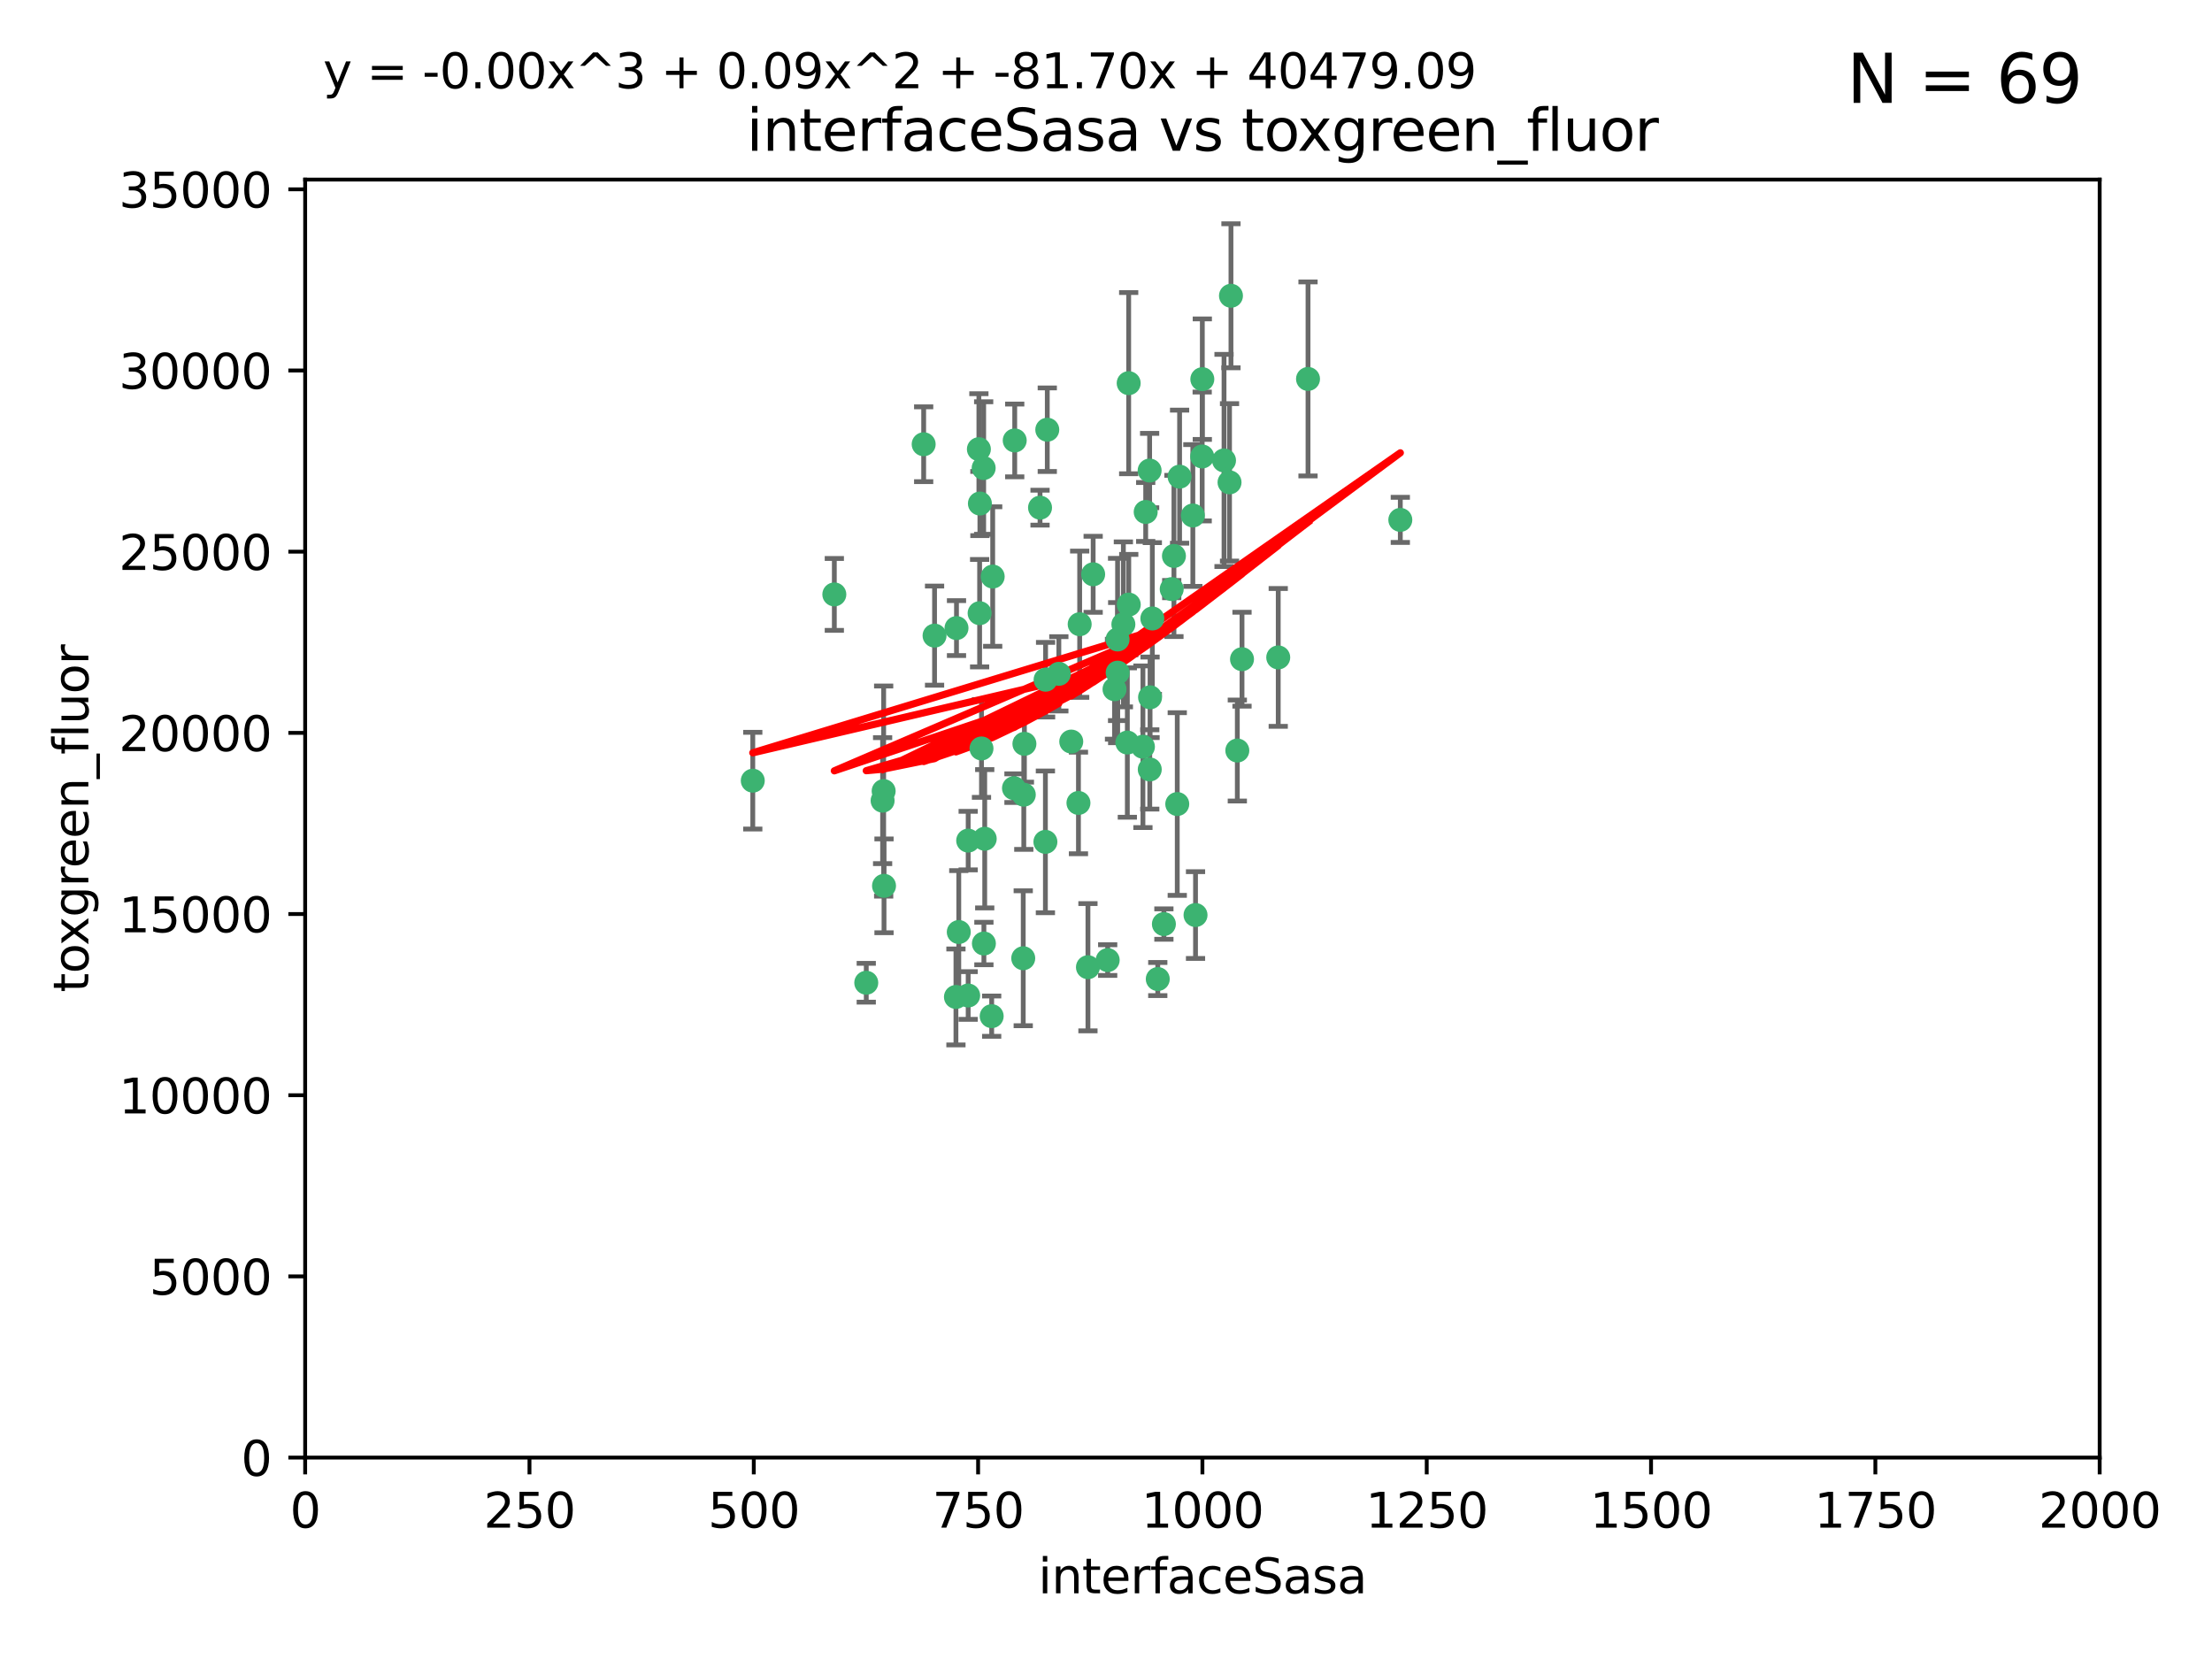 <?xml version="1.0" encoding="utf-8" standalone="no"?>
<!DOCTYPE svg PUBLIC "-//W3C//DTD SVG 1.1//EN"
  "http://www.w3.org/Graphics/SVG/1.1/DTD/svg11.dtd">
<svg xmlns:xlink="http://www.w3.org/1999/xlink" width="460.8pt" height="345.6pt" viewBox="0 0 460.8 345.6" xmlns="http://www.w3.org/2000/svg" version="1.1">
 <defs>
  <style type="text/css">*{stroke-linejoin: round; stroke-linecap: butt}</style>
 </defs>
 <g id="figure_1">
  <g id="patch_1">
   <path d="M 0 345.6 
L 460.8 345.6 
L 460.8 0 
L 0 0 
z
" style="fill: #ffffff"/>
  </g>
  <g id="axes_1">
   <g id="patch_2">
    <path d="M 63.571 303.64 
L 437.4 303.64 
L 437.4 37.411 
L 63.571 37.411 
z
" style="fill: #ffffff"/>
   </g>
   <g id="PathCollection_1">
    <defs>
     <path id="m208d6d4d6a" d="M 0 1.118 
C 0.297 1.118 0.581 1 0.791 0.791 
C 1 0.581 1.118 0.297 1.118 0 
C 1.118 -0.297 1 -0.581 0.791 -0.791 
C 0.581 -1 0.297 -1.118 0 -1.118 
C -0.297 -1.118 -0.581 -1 -0.791 -0.791 
C -1 -0.581 -1.118 -0.297 -1.118 0 
C -1.118 0.297 -1 0.581 -0.791 0.791 
C -0.581 1 -0.297 1.118 0 1.118 
z
" style="stroke: #3cb371"/>
    </defs>
    <g clip-path="url(#p62ec17d406)">
     <use xlink:href="#m208d6d4d6a" x="272.484" y="78.941" style="fill: #3cb371; stroke: #3cb371"/>
     <use xlink:href="#m208d6d4d6a" x="239.489" y="98.026" style="fill: #3cb371; stroke: #3cb371"/>
     <use xlink:href="#m208d6d4d6a" x="250.437" y="95.094" style="fill: #3cb371; stroke: #3cb371"/>
     <use xlink:href="#m208d6d4d6a" x="266.28" y="136.954" style="fill: #3cb371; stroke: #3cb371"/>
     <use xlink:href="#m208d6d4d6a" x="218.168" y="89.516" style="fill: #3cb371; stroke: #3cb371"/>
     <use xlink:href="#m208d6d4d6a" x="254.987" y="95.918" style="fill: #3cb371; stroke: #3cb371"/>
     <use xlink:href="#m208d6d4d6a" x="244.553" y="115.814" style="fill: #3cb371; stroke: #3cb371"/>
     <use xlink:href="#m208d6d4d6a" x="240.054" y="128.839" style="fill: #3cb371; stroke: #3cb371"/>
     <use xlink:href="#m208d6d4d6a" x="258.734" y="137.321" style="fill: #3cb371; stroke: #3cb371"/>
     <use xlink:href="#m208d6d4d6a" x="256.134" y="100.483" style="fill: #3cb371; stroke: #3cb371"/>
     <use xlink:href="#m208d6d4d6a" x="211.385" y="91.754" style="fill: #3cb371; stroke: #3cb371"/>
     <use xlink:href="#m208d6d4d6a" x="235.142" y="125.947" style="fill: #3cb371; stroke: #3cb371"/>
     <use xlink:href="#m208d6d4d6a" x="234.02" y="130.067" style="fill: #3cb371; stroke: #3cb371"/>
     <use xlink:href="#m208d6d4d6a" x="223.161" y="154.483" style="fill: #3cb371; stroke: #3cb371"/>
     <use xlink:href="#m208d6d4d6a" x="248.491" y="107.386" style="fill: #3cb371; stroke: #3cb371"/>
     <use xlink:href="#m208d6d4d6a" x="238.669" y="106.653" style="fill: #3cb371; stroke: #3cb371"/>
     <use xlink:href="#m208d6d4d6a" x="227.725" y="119.635" style="fill: #3cb371; stroke: #3cb371"/>
     <use xlink:href="#m208d6d4d6a" x="235.125" y="79.819" style="fill: #3cb371; stroke: #3cb371"/>
     <use xlink:href="#m208d6d4d6a" x="244.091" y="122.72" style="fill: #3cb371; stroke: #3cb371"/>
     <use xlink:href="#m208d6d4d6a" x="241.185" y="203.953" style="fill: #3cb371; stroke: #3cb371"/>
     <use xlink:href="#m208d6d4d6a" x="213.404" y="154.954" style="fill: #3cb371; stroke: #3cb371"/>
     <use xlink:href="#m208d6d4d6a" x="204.131" y="104.896" style="fill: #3cb371; stroke: #3cb371"/>
     <use xlink:href="#m208d6d4d6a" x="245.731" y="99.298" style="fill: #3cb371; stroke: #3cb371"/>
     <use xlink:href="#m208d6d4d6a" x="257.757" y="156.348" style="fill: #3cb371; stroke: #3cb371"/>
     <use xlink:href="#m208d6d4d6a" x="216.658" y="105.756" style="fill: #3cb371; stroke: #3cb371"/>
     <use xlink:href="#m208d6d4d6a" x="204.916" y="97.498" style="fill: #3cb371; stroke: #3cb371"/>
     <use xlink:href="#m208d6d4d6a" x="192.417" y="92.545" style="fill: #3cb371; stroke: #3cb371"/>
     <use xlink:href="#m208d6d4d6a" x="213.275" y="165.548" style="fill: #3cb371; stroke: #3cb371"/>
     <use xlink:href="#m208d6d4d6a" x="206.796" y="120.108" style="fill: #3cb371; stroke: #3cb371"/>
     <use xlink:href="#m208d6d4d6a" x="206.585" y="211.686" style="fill: #3cb371; stroke: #3cb371"/>
     <use xlink:href="#m208d6d4d6a" x="291.711" y="108.301" style="fill: #3cb371; stroke: #3cb371"/>
     <use xlink:href="#m208d6d4d6a" x="224.916" y="130.038" style="fill: #3cb371; stroke: #3cb371"/>
     <use xlink:href="#m208d6d4d6a" x="230.751" y="200.005" style="fill: #3cb371; stroke: #3cb371"/>
     <use xlink:href="#m208d6d4d6a" x="250.465" y="78.988" style="fill: #3cb371; stroke: #3cb371"/>
     <use xlink:href="#m208d6d4d6a" x="199.256" y="130.84" style="fill: #3cb371; stroke: #3cb371"/>
     <use xlink:href="#m208d6d4d6a" x="204.462" y="155.918" style="fill: #3cb371; stroke: #3cb371"/>
     <use xlink:href="#m208d6d4d6a" x="201.688" y="207.381" style="fill: #3cb371; stroke: #3cb371"/>
     <use xlink:href="#m208d6d4d6a" x="213.159" y="199.62" style="fill: #3cb371; stroke: #3cb371"/>
     <use xlink:href="#m208d6d4d6a" x="217.777" y="175.376" style="fill: #3cb371; stroke: #3cb371"/>
     <use xlink:href="#m208d6d4d6a" x="220.577" y="140.37" style="fill: #3cb371; stroke: #3cb371"/>
     <use xlink:href="#m208d6d4d6a" x="203.92" y="93.572" style="fill: #3cb371; stroke: #3cb371"/>
     <use xlink:href="#m208d6d4d6a" x="204.073" y="127.738" style="fill: #3cb371; stroke: #3cb371"/>
     <use xlink:href="#m208d6d4d6a" x="224.662" y="167.27" style="fill: #3cb371; stroke: #3cb371"/>
     <use xlink:href="#m208d6d4d6a" x="239.579" y="145.262" style="fill: #3cb371; stroke: #3cb371"/>
     <use xlink:href="#m208d6d4d6a" x="232.833" y="140.122" style="fill: #3cb371; stroke: #3cb371"/>
     <use xlink:href="#m208d6d4d6a" x="256.433" y="61.614" style="fill: #3cb371; stroke: #3cb371"/>
     <use xlink:href="#m208d6d4d6a" x="249.05" y="190.622" style="fill: #3cb371; stroke: #3cb371"/>
     <use xlink:href="#m208d6d4d6a" x="194.686" y="132.411" style="fill: #3cb371; stroke: #3cb371"/>
     <use xlink:href="#m208d6d4d6a" x="183.864" y="166.79" style="fill: #3cb371; stroke: #3cb371"/>
     <use xlink:href="#m208d6d4d6a" x="180.458" y="204.723" style="fill: #3cb371; stroke: #3cb371"/>
     <use xlink:href="#m208d6d4d6a" x="211.23" y="164.19" style="fill: #3cb371; stroke: #3cb371"/>
     <use xlink:href="#m208d6d4d6a" x="238.093" y="155.561" style="fill: #3cb371; stroke: #3cb371"/>
     <use xlink:href="#m208d6d4d6a" x="199.14" y="207.684" style="fill: #3cb371; stroke: #3cb371"/>
     <use xlink:href="#m208d6d4d6a" x="232.811" y="133.213" style="fill: #3cb371; stroke: #3cb371"/>
     <use xlink:href="#m208d6d4d6a" x="239.516" y="160.289" style="fill: #3cb371; stroke: #3cb371"/>
     <use xlink:href="#m208d6d4d6a" x="204.964" y="196.552" style="fill: #3cb371; stroke: #3cb371"/>
     <use xlink:href="#m208d6d4d6a" x="205.136" y="174.728" style="fill: #3cb371; stroke: #3cb371"/>
     <use xlink:href="#m208d6d4d6a" x="217.815" y="141.593" style="fill: #3cb371; stroke: #3cb371"/>
     <use xlink:href="#m208d6d4d6a" x="201.69" y="175.112" style="fill: #3cb371; stroke: #3cb371"/>
     <use xlink:href="#m208d6d4d6a" x="199.731" y="194.16" style="fill: #3cb371; stroke: #3cb371"/>
     <use xlink:href="#m208d6d4d6a" x="234.846" y="154.686" style="fill: #3cb371; stroke: #3cb371"/>
     <use xlink:href="#m208d6d4d6a" x="242.461" y="192.502" style="fill: #3cb371; stroke: #3cb371"/>
     <use xlink:href="#m208d6d4d6a" x="184.082" y="164.794" style="fill: #3cb371; stroke: #3cb371"/>
     <use xlink:href="#m208d6d4d6a" x="232.174" y="143.576" style="fill: #3cb371; stroke: #3cb371"/>
     <use xlink:href="#m208d6d4d6a" x="156.817" y="162.629" style="fill: #3cb371; stroke: #3cb371"/>
     <use xlink:href="#m208d6d4d6a" x="245.245" y="167.495" style="fill: #3cb371; stroke: #3cb371"/>
     <use xlink:href="#m208d6d4d6a" x="173.806" y="123.828" style="fill: #3cb371; stroke: #3cb371"/>
     <use xlink:href="#m208d6d4d6a" x="226.639" y="201.488" style="fill: #3cb371; stroke: #3cb371"/>
     <use xlink:href="#m208d6d4d6a" x="184.157" y="184.534" style="fill: #3cb371; stroke: #3cb371"/>
    </g>
   </g>
   <g id="matplotlib.axis_1">
    <g id="xtick_1">
     <g id="line2d_1">
      <defs>
       <path id="m9e591a97e1" d="M 0 0 
L 0 3.5 
" style="stroke: #000000; stroke-width: 0.8"/>
      </defs>
      <g>
       <use xlink:href="#m9e591a97e1" x="63.571" y="303.64" style="stroke: #000000; stroke-width: 0.8"/>
      </g>
     </g>
     <g id="text_1">
      <!-- 0 -->
      <g transform="translate(60.39 318.238)scale(0.1 -0.1)">
       <defs>
        <path id="DejaVuSans-30" d="M 2034 4250 
Q 1547 4250 1301 3770 
Q 1056 3291 1056 2328 
Q 1056 1369 1301 889 
Q 1547 409 2034 409 
Q 2525 409 2770 889 
Q 3016 1369 3016 2328 
Q 3016 3291 2770 3770 
Q 2525 4250 2034 4250 
z
M 2034 4750 
Q 2819 4750 3233 4129 
Q 3647 3509 3647 2328 
Q 3647 1150 3233 529 
Q 2819 -91 2034 -91 
Q 1250 -91 836 529 
Q 422 1150 422 2328 
Q 422 3509 836 4129 
Q 1250 4750 2034 4750 
z
" transform="scale(0.016)"/>
       </defs>
       <use xlink:href="#DejaVuSans-30"/>
      </g>
     </g>
    </g>
    <g id="xtick_2">
     <g id="line2d_2">
      <g>
       <use xlink:href="#m9e591a97e1" x="110.3" y="303.64" style="stroke: #000000; stroke-width: 0.8"/>
      </g>
     </g>
     <g id="text_2">
      <!-- 250 -->
      <g transform="translate(100.756 318.238)scale(0.1 -0.1)">
       <defs>
        <path id="DejaVuSans-32" d="M 1228 531 
L 3431 531 
L 3431 0 
L 469 0 
L 469 531 
Q 828 903 1448 1529 
Q 2069 2156 2228 2338 
Q 2531 2678 2651 2914 
Q 2772 3150 2772 3378 
Q 2772 3750 2511 3984 
Q 2250 4219 1831 4219 
Q 1534 4219 1204 4116 
Q 875 4013 500 3803 
L 500 4441 
Q 881 4594 1212 4672 
Q 1544 4750 1819 4750 
Q 2544 4750 2975 4387 
Q 3406 4025 3406 3419 
Q 3406 3131 3298 2873 
Q 3191 2616 2906 2266 
Q 2828 2175 2409 1742 
Q 1991 1309 1228 531 
z
" transform="scale(0.016)"/>
        <path id="DejaVuSans-35" d="M 691 4666 
L 3169 4666 
L 3169 4134 
L 1269 4134 
L 1269 2991 
Q 1406 3038 1543 3061 
Q 1681 3084 1819 3084 
Q 2600 3084 3056 2656 
Q 3513 2228 3513 1497 
Q 3513 744 3044 326 
Q 2575 -91 1722 -91 
Q 1428 -91 1123 -41 
Q 819 9 494 109 
L 494 744 
Q 775 591 1075 516 
Q 1375 441 1709 441 
Q 2250 441 2565 725 
Q 2881 1009 2881 1497 
Q 2881 1984 2565 2268 
Q 2250 2553 1709 2553 
Q 1456 2553 1204 2497 
Q 953 2441 691 2322 
L 691 4666 
z
" transform="scale(0.016)"/>
       </defs>
       <use xlink:href="#DejaVuSans-32"/>
       <use xlink:href="#DejaVuSans-35" x="63.623"/>
       <use xlink:href="#DejaVuSans-30" x="127.246"/>
      </g>
     </g>
    </g>
    <g id="xtick_3">
     <g id="line2d_3">
      <g>
       <use xlink:href="#m9e591a97e1" x="157.028" y="303.64" style="stroke: #000000; stroke-width: 0.8"/>
      </g>
     </g>
     <g id="text_3">
      <!-- 500 -->
      <g transform="translate(147.485 318.238)scale(0.1 -0.1)">
       <use xlink:href="#DejaVuSans-35"/>
       <use xlink:href="#DejaVuSans-30" x="63.623"/>
       <use xlink:href="#DejaVuSans-30" x="127.246"/>
      </g>
     </g>
    </g>
    <g id="xtick_4">
     <g id="line2d_4">
      <g>
       <use xlink:href="#m9e591a97e1" x="203.757" y="303.64" style="stroke: #000000; stroke-width: 0.8"/>
      </g>
     </g>
     <g id="text_4">
      <!-- 750 -->
      <g transform="translate(194.213 318.238)scale(0.1 -0.1)">
       <defs>
        <path id="DejaVuSans-37" d="M 525 4666 
L 3525 4666 
L 3525 4397 
L 1831 0 
L 1172 0 
L 2766 4134 
L 525 4134 
L 525 4666 
z
" transform="scale(0.016)"/>
       </defs>
       <use xlink:href="#DejaVuSans-37"/>
       <use xlink:href="#DejaVuSans-35" x="63.623"/>
       <use xlink:href="#DejaVuSans-30" x="127.246"/>
      </g>
     </g>
    </g>
    <g id="xtick_5">
     <g id="line2d_5">
      <g>
       <use xlink:href="#m9e591a97e1" x="250.486" y="303.64" style="stroke: #000000; stroke-width: 0.8"/>
      </g>
     </g>
     <g id="text_5">
      <!-- 1000 -->
      <g transform="translate(237.761 318.238)scale(0.1 -0.1)">
       <defs>
        <path id="DejaVuSans-31" d="M 794 531 
L 1825 531 
L 1825 4091 
L 703 3866 
L 703 4441 
L 1819 4666 
L 2450 4666 
L 2450 531 
L 3481 531 
L 3481 0 
L 794 0 
L 794 531 
z
" transform="scale(0.016)"/>
       </defs>
       <use xlink:href="#DejaVuSans-31"/>
       <use xlink:href="#DejaVuSans-30" x="63.623"/>
       <use xlink:href="#DejaVuSans-30" x="127.246"/>
       <use xlink:href="#DejaVuSans-30" x="190.869"/>
      </g>
     </g>
    </g>
    <g id="xtick_6">
     <g id="line2d_6">
      <g>
       <use xlink:href="#m9e591a97e1" x="297.214" y="303.64" style="stroke: #000000; stroke-width: 0.8"/>
      </g>
     </g>
     <g id="text_6">
      <!-- 1250 -->
      <g transform="translate(284.489 318.238)scale(0.1 -0.1)">
       <use xlink:href="#DejaVuSans-31"/>
       <use xlink:href="#DejaVuSans-32" x="63.623"/>
       <use xlink:href="#DejaVuSans-35" x="127.246"/>
       <use xlink:href="#DejaVuSans-30" x="190.869"/>
      </g>
     </g>
    </g>
    <g id="xtick_7">
     <g id="line2d_7">
      <g>
       <use xlink:href="#m9e591a97e1" x="343.943" y="303.64" style="stroke: #000000; stroke-width: 0.8"/>
      </g>
     </g>
     <g id="text_7">
      <!-- 1500 -->
      <g transform="translate(331.218 318.238)scale(0.1 -0.1)">
       <use xlink:href="#DejaVuSans-31"/>
       <use xlink:href="#DejaVuSans-35" x="63.623"/>
       <use xlink:href="#DejaVuSans-30" x="127.246"/>
       <use xlink:href="#DejaVuSans-30" x="190.869"/>
      </g>
     </g>
    </g>
    <g id="xtick_8">
     <g id="line2d_8">
      <g>
       <use xlink:href="#m9e591a97e1" x="390.671" y="303.64" style="stroke: #000000; stroke-width: 0.8"/>
      </g>
     </g>
     <g id="text_8">
      <!-- 1750 -->
      <g transform="translate(377.946 318.238)scale(0.1 -0.1)">
       <use xlink:href="#DejaVuSans-31"/>
       <use xlink:href="#DejaVuSans-37" x="63.623"/>
       <use xlink:href="#DejaVuSans-35" x="127.246"/>
       <use xlink:href="#DejaVuSans-30" x="190.869"/>
      </g>
     </g>
    </g>
    <g id="xtick_9">
     <g id="line2d_9">
      <g>
       <use xlink:href="#m9e591a97e1" x="437.4" y="303.64" style="stroke: #000000; stroke-width: 0.8"/>
      </g>
     </g>
     <g id="text_9">
      <!-- 2000 -->
      <g transform="translate(424.675 318.238)scale(0.1 -0.1)">
       <use xlink:href="#DejaVuSans-32"/>
       <use xlink:href="#DejaVuSans-30" x="63.623"/>
       <use xlink:href="#DejaVuSans-30" x="127.246"/>
       <use xlink:href="#DejaVuSans-30" x="190.869"/>
      </g>
     </g>
    </g>
    <g id="text_10">
     <!-- interfaceSasa -->
     <g transform="translate(216.279 331.917)scale(0.1 -0.1)">
      <defs>
       <path id="DejaVuSans-69" d="M 603 3500 
L 1178 3500 
L 1178 0 
L 603 0 
L 603 3500 
z
M 603 4863 
L 1178 4863 
L 1178 4134 
L 603 4134 
L 603 4863 
z
" transform="scale(0.016)"/>
       <path id="DejaVuSans-6e" d="M 3513 2113 
L 3513 0 
L 2938 0 
L 2938 2094 
Q 2938 2591 2744 2837 
Q 2550 3084 2163 3084 
Q 1697 3084 1428 2787 
Q 1159 2491 1159 1978 
L 1159 0 
L 581 0 
L 581 3500 
L 1159 3500 
L 1159 2956 
Q 1366 3272 1645 3428 
Q 1925 3584 2291 3584 
Q 2894 3584 3203 3211 
Q 3513 2838 3513 2113 
z
" transform="scale(0.016)"/>
       <path id="DejaVuSans-74" d="M 1172 4494 
L 1172 3500 
L 2356 3500 
L 2356 3053 
L 1172 3053 
L 1172 1153 
Q 1172 725 1289 603 
Q 1406 481 1766 481 
L 2356 481 
L 2356 0 
L 1766 0 
Q 1100 0 847 248 
Q 594 497 594 1153 
L 594 3053 
L 172 3053 
L 172 3500 
L 594 3500 
L 594 4494 
L 1172 4494 
z
" transform="scale(0.016)"/>
       <path id="DejaVuSans-65" d="M 3597 1894 
L 3597 1613 
L 953 1613 
Q 991 1019 1311 708 
Q 1631 397 2203 397 
Q 2534 397 2845 478 
Q 3156 559 3463 722 
L 3463 178 
Q 3153 47 2828 -22 
Q 2503 -91 2169 -91 
Q 1331 -91 842 396 
Q 353 884 353 1716 
Q 353 2575 817 3079 
Q 1281 3584 2069 3584 
Q 2775 3584 3186 3129 
Q 3597 2675 3597 1894 
z
M 3022 2063 
Q 3016 2534 2758 2815 
Q 2500 3097 2075 3097 
Q 1594 3097 1305 2825 
Q 1016 2553 972 2059 
L 3022 2063 
z
" transform="scale(0.016)"/>
       <path id="DejaVuSans-72" d="M 2631 2963 
Q 2534 3019 2420 3045 
Q 2306 3072 2169 3072 
Q 1681 3072 1420 2755 
Q 1159 2438 1159 1844 
L 1159 0 
L 581 0 
L 581 3500 
L 1159 3500 
L 1159 2956 
Q 1341 3275 1631 3429 
Q 1922 3584 2338 3584 
Q 2397 3584 2469 3576 
Q 2541 3569 2628 3553 
L 2631 2963 
z
" transform="scale(0.016)"/>
       <path id="DejaVuSans-66" d="M 2375 4863 
L 2375 4384 
L 1825 4384 
Q 1516 4384 1395 4259 
Q 1275 4134 1275 3809 
L 1275 3500 
L 2222 3500 
L 2222 3053 
L 1275 3053 
L 1275 0 
L 697 0 
L 697 3053 
L 147 3053 
L 147 3500 
L 697 3500 
L 697 3744 
Q 697 4328 969 4595 
Q 1241 4863 1831 4863 
L 2375 4863 
z
" transform="scale(0.016)"/>
       <path id="DejaVuSans-61" d="M 2194 1759 
Q 1497 1759 1228 1600 
Q 959 1441 959 1056 
Q 959 750 1161 570 
Q 1363 391 1709 391 
Q 2188 391 2477 730 
Q 2766 1069 2766 1631 
L 2766 1759 
L 2194 1759 
z
M 3341 1997 
L 3341 0 
L 2766 0 
L 2766 531 
Q 2569 213 2275 61 
Q 1981 -91 1556 -91 
Q 1019 -91 701 211 
Q 384 513 384 1019 
Q 384 1609 779 1909 
Q 1175 2209 1959 2209 
L 2766 2209 
L 2766 2266 
Q 2766 2663 2505 2880 
Q 2244 3097 1772 3097 
Q 1472 3097 1187 3025 
Q 903 2953 641 2809 
L 641 3341 
Q 956 3463 1253 3523 
Q 1550 3584 1831 3584 
Q 2591 3584 2966 3190 
Q 3341 2797 3341 1997 
z
" transform="scale(0.016)"/>
       <path id="DejaVuSans-63" d="M 3122 3366 
L 3122 2828 
Q 2878 2963 2633 3030 
Q 2388 3097 2138 3097 
Q 1578 3097 1268 2742 
Q 959 2388 959 1747 
Q 959 1106 1268 751 
Q 1578 397 2138 397 
Q 2388 397 2633 464 
Q 2878 531 3122 666 
L 3122 134 
Q 2881 22 2623 -34 
Q 2366 -91 2075 -91 
Q 1284 -91 818 406 
Q 353 903 353 1747 
Q 353 2603 823 3093 
Q 1294 3584 2113 3584 
Q 2378 3584 2631 3529 
Q 2884 3475 3122 3366 
z
" transform="scale(0.016)"/>
       <path id="DejaVuSans-53" d="M 3425 4513 
L 3425 3897 
Q 3066 4069 2747 4153 
Q 2428 4238 2131 4238 
Q 1616 4238 1336 4038 
Q 1056 3838 1056 3469 
Q 1056 3159 1242 3001 
Q 1428 2844 1947 2747 
L 2328 2669 
Q 3034 2534 3370 2195 
Q 3706 1856 3706 1288 
Q 3706 609 3251 259 
Q 2797 -91 1919 -91 
Q 1588 -91 1214 -16 
Q 841 59 441 206 
L 441 856 
Q 825 641 1194 531 
Q 1563 422 1919 422 
Q 2459 422 2753 634 
Q 3047 847 3047 1241 
Q 3047 1584 2836 1778 
Q 2625 1972 2144 2069 
L 1759 2144 
Q 1053 2284 737 2584 
Q 422 2884 422 3419 
Q 422 4038 858 4394 
Q 1294 4750 2059 4750 
Q 2388 4750 2728 4690 
Q 3069 4631 3425 4513 
z
" transform="scale(0.016)"/>
       <path id="DejaVuSans-73" d="M 2834 3397 
L 2834 2853 
Q 2591 2978 2328 3040 
Q 2066 3103 1784 3103 
Q 1356 3103 1142 2972 
Q 928 2841 928 2578 
Q 928 2378 1081 2264 
Q 1234 2150 1697 2047 
L 1894 2003 
Q 2506 1872 2764 1633 
Q 3022 1394 3022 966 
Q 3022 478 2636 193 
Q 2250 -91 1575 -91 
Q 1294 -91 989 -36 
Q 684 19 347 128 
L 347 722 
Q 666 556 975 473 
Q 1284 391 1588 391 
Q 1994 391 2212 530 
Q 2431 669 2431 922 
Q 2431 1156 2273 1281 
Q 2116 1406 1581 1522 
L 1381 1569 
Q 847 1681 609 1914 
Q 372 2147 372 2553 
Q 372 3047 722 3315 
Q 1072 3584 1716 3584 
Q 2034 3584 2315 3537 
Q 2597 3491 2834 3397 
z
" transform="scale(0.016)"/>
      </defs>
      <use xlink:href="#DejaVuSans-69"/>
      <use xlink:href="#DejaVuSans-6e" x="27.783"/>
      <use xlink:href="#DejaVuSans-74" x="91.162"/>
      <use xlink:href="#DejaVuSans-65" x="130.371"/>
      <use xlink:href="#DejaVuSans-72" x="191.895"/>
      <use xlink:href="#DejaVuSans-66" x="233.008"/>
      <use xlink:href="#DejaVuSans-61" x="268.213"/>
      <use xlink:href="#DejaVuSans-63" x="329.492"/>
      <use xlink:href="#DejaVuSans-65" x="384.473"/>
      <use xlink:href="#DejaVuSans-53" x="445.996"/>
      <use xlink:href="#DejaVuSans-61" x="509.473"/>
      <use xlink:href="#DejaVuSans-73" x="570.752"/>
      <use xlink:href="#DejaVuSans-61" x="622.852"/>
     </g>
    </g>
   </g>
   <g id="matplotlib.axis_2">
    <g id="ytick_1">
     <g id="line2d_10">
      <defs>
       <path id="mc335f11a2d" d="M 0 0 
L -3.5 0 
" style="stroke: #000000; stroke-width: 0.8"/>
      </defs>
      <g>
       <use xlink:href="#mc335f11a2d" x="63.571" y="303.64" style="stroke: #000000; stroke-width: 0.8"/>
      </g>
     </g>
     <g id="text_11">
      <!-- 0 -->
      <g transform="translate(50.209 307.439)scale(0.1 -0.1)">
       <use xlink:href="#DejaVuSans-30"/>
      </g>
     </g>
    </g>
    <g id="ytick_2">
     <g id="line2d_11">
      <g>
       <use xlink:href="#mc335f11a2d" x="63.571" y="265.897" style="stroke: #000000; stroke-width: 0.8"/>
      </g>
     </g>
     <g id="text_12">
      <!-- 5000 -->
      <g transform="translate(31.121 269.696)scale(0.1 -0.1)">
       <use xlink:href="#DejaVuSans-35"/>
       <use xlink:href="#DejaVuSans-30" x="63.623"/>
       <use xlink:href="#DejaVuSans-30" x="127.246"/>
       <use xlink:href="#DejaVuSans-30" x="190.869"/>
      </g>
     </g>
    </g>
    <g id="ytick_3">
     <g id="line2d_12">
      <g>
       <use xlink:href="#mc335f11a2d" x="63.571" y="228.154" style="stroke: #000000; stroke-width: 0.8"/>
      </g>
     </g>
     <g id="text_13">
      <!-- 10000 -->
      <g transform="translate(24.759 231.953)scale(0.1 -0.1)">
       <use xlink:href="#DejaVuSans-31"/>
       <use xlink:href="#DejaVuSans-30" x="63.623"/>
       <use xlink:href="#DejaVuSans-30" x="127.246"/>
       <use xlink:href="#DejaVuSans-30" x="190.869"/>
       <use xlink:href="#DejaVuSans-30" x="254.492"/>
      </g>
     </g>
    </g>
    <g id="ytick_4">
     <g id="line2d_13">
      <g>
       <use xlink:href="#mc335f11a2d" x="63.571" y="190.411" style="stroke: #000000; stroke-width: 0.8"/>
      </g>
     </g>
     <g id="text_14">
      <!-- 15000 -->
      <g transform="translate(24.759 194.21)scale(0.1 -0.1)">
       <use xlink:href="#DejaVuSans-31"/>
       <use xlink:href="#DejaVuSans-35" x="63.623"/>
       <use xlink:href="#DejaVuSans-30" x="127.246"/>
       <use xlink:href="#DejaVuSans-30" x="190.869"/>
       <use xlink:href="#DejaVuSans-30" x="254.492"/>
      </g>
     </g>
    </g>
    <g id="ytick_5">
     <g id="line2d_14">
      <g>
       <use xlink:href="#mc335f11a2d" x="63.571" y="152.668" style="stroke: #000000; stroke-width: 0.8"/>
      </g>
     </g>
     <g id="text_15">
      <!-- 20000 -->
      <g transform="translate(24.759 156.467)scale(0.1 -0.1)">
       <use xlink:href="#DejaVuSans-32"/>
       <use xlink:href="#DejaVuSans-30" x="63.623"/>
       <use xlink:href="#DejaVuSans-30" x="127.246"/>
       <use xlink:href="#DejaVuSans-30" x="190.869"/>
       <use xlink:href="#DejaVuSans-30" x="254.492"/>
      </g>
     </g>
    </g>
    <g id="ytick_6">
     <g id="line2d_15">
      <g>
       <use xlink:href="#mc335f11a2d" x="63.571" y="114.925" style="stroke: #000000; stroke-width: 0.8"/>
      </g>
     </g>
     <g id="text_16">
      <!-- 25000 -->
      <g transform="translate(24.759 118.724)scale(0.1 -0.1)">
       <use xlink:href="#DejaVuSans-32"/>
       <use xlink:href="#DejaVuSans-35" x="63.623"/>
       <use xlink:href="#DejaVuSans-30" x="127.246"/>
       <use xlink:href="#DejaVuSans-30" x="190.869"/>
       <use xlink:href="#DejaVuSans-30" x="254.492"/>
      </g>
     </g>
    </g>
    <g id="ytick_7">
     <g id="line2d_16">
      <g>
       <use xlink:href="#mc335f11a2d" x="63.571" y="77.181" style="stroke: #000000; stroke-width: 0.8"/>
      </g>
     </g>
     <g id="text_17">
      <!-- 30000 -->
      <g transform="translate(24.759 80.981)scale(0.1 -0.1)">
       <defs>
        <path id="DejaVuSans-33" d="M 2597 2516 
Q 3050 2419 3304 2112 
Q 3559 1806 3559 1356 
Q 3559 666 3084 287 
Q 2609 -91 1734 -91 
Q 1441 -91 1130 -33 
Q 819 25 488 141 
L 488 750 
Q 750 597 1062 519 
Q 1375 441 1716 441 
Q 2309 441 2620 675 
Q 2931 909 2931 1356 
Q 2931 1769 2642 2001 
Q 2353 2234 1838 2234 
L 1294 2234 
L 1294 2753 
L 1863 2753 
Q 2328 2753 2575 2939 
Q 2822 3125 2822 3475 
Q 2822 3834 2567 4026 
Q 2313 4219 1838 4219 
Q 1578 4219 1281 4162 
Q 984 4106 628 3988 
L 628 4550 
Q 988 4650 1302 4700 
Q 1616 4750 1894 4750 
Q 2613 4750 3031 4423 
Q 3450 4097 3450 3541 
Q 3450 3153 3228 2886 
Q 3006 2619 2597 2516 
z
" transform="scale(0.016)"/>
       </defs>
       <use xlink:href="#DejaVuSans-33"/>
       <use xlink:href="#DejaVuSans-30" x="63.623"/>
       <use xlink:href="#DejaVuSans-30" x="127.246"/>
       <use xlink:href="#DejaVuSans-30" x="190.869"/>
       <use xlink:href="#DejaVuSans-30" x="254.492"/>
      </g>
     </g>
    </g>
    <g id="ytick_8">
     <g id="line2d_17">
      <g>
       <use xlink:href="#mc335f11a2d" x="63.571" y="39.438" style="stroke: #000000; stroke-width: 0.8"/>
      </g>
     </g>
     <g id="text_18">
      <!-- 35000 -->
      <g transform="translate(24.759 43.238)scale(0.1 -0.1)">
       <use xlink:href="#DejaVuSans-33"/>
       <use xlink:href="#DejaVuSans-35" x="63.623"/>
       <use xlink:href="#DejaVuSans-30" x="127.246"/>
       <use xlink:href="#DejaVuSans-30" x="190.869"/>
       <use xlink:href="#DejaVuSans-30" x="254.492"/>
      </g>
     </g>
    </g>
    <g id="text_19">
     <!-- toxgreen_fluor -->
     <g transform="translate(18.401 206.72)rotate(-90)scale(0.1 -0.1)">
      <defs>
       <path id="DejaVuSans-6f" d="M 1959 3097 
Q 1497 3097 1228 2736 
Q 959 2375 959 1747 
Q 959 1119 1226 758 
Q 1494 397 1959 397 
Q 2419 397 2687 759 
Q 2956 1122 2956 1747 
Q 2956 2369 2687 2733 
Q 2419 3097 1959 3097 
z
M 1959 3584 
Q 2709 3584 3137 3096 
Q 3566 2609 3566 1747 
Q 3566 888 3137 398 
Q 2709 -91 1959 -91 
Q 1206 -91 779 398 
Q 353 888 353 1747 
Q 353 2609 779 3096 
Q 1206 3584 1959 3584 
z
" transform="scale(0.016)"/>
       <path id="DejaVuSans-78" d="M 3513 3500 
L 2247 1797 
L 3578 0 
L 2900 0 
L 1881 1375 
L 863 0 
L 184 0 
L 1544 1831 
L 300 3500 
L 978 3500 
L 1906 2253 
L 2834 3500 
L 3513 3500 
z
" transform="scale(0.016)"/>
       <path id="DejaVuSans-67" d="M 2906 1791 
Q 2906 2416 2648 2759 
Q 2391 3103 1925 3103 
Q 1463 3103 1205 2759 
Q 947 2416 947 1791 
Q 947 1169 1205 825 
Q 1463 481 1925 481 
Q 2391 481 2648 825 
Q 2906 1169 2906 1791 
z
M 3481 434 
Q 3481 -459 3084 -895 
Q 2688 -1331 1869 -1331 
Q 1566 -1331 1297 -1286 
Q 1028 -1241 775 -1147 
L 775 -588 
Q 1028 -725 1275 -790 
Q 1522 -856 1778 -856 
Q 2344 -856 2625 -561 
Q 2906 -266 2906 331 
L 2906 616 
Q 2728 306 2450 153 
Q 2172 0 1784 0 
Q 1141 0 747 490 
Q 353 981 353 1791 
Q 353 2603 747 3093 
Q 1141 3584 1784 3584 
Q 2172 3584 2450 3431 
Q 2728 3278 2906 2969 
L 2906 3500 
L 3481 3500 
L 3481 434 
z
" transform="scale(0.016)"/>
       <path id="DejaVuSans-5f" d="M 3263 -1063 
L 3263 -1509 
L -63 -1509 
L -63 -1063 
L 3263 -1063 
z
" transform="scale(0.016)"/>
       <path id="DejaVuSans-6c" d="M 603 4863 
L 1178 4863 
L 1178 0 
L 603 0 
L 603 4863 
z
" transform="scale(0.016)"/>
       <path id="DejaVuSans-75" d="M 544 1381 
L 544 3500 
L 1119 3500 
L 1119 1403 
Q 1119 906 1312 657 
Q 1506 409 1894 409 
Q 2359 409 2629 706 
Q 2900 1003 2900 1516 
L 2900 3500 
L 3475 3500 
L 3475 0 
L 2900 0 
L 2900 538 
Q 2691 219 2414 64 
Q 2138 -91 1772 -91 
Q 1169 -91 856 284 
Q 544 659 544 1381 
z
M 1991 3584 
L 1991 3584 
z
" transform="scale(0.016)"/>
      </defs>
      <use xlink:href="#DejaVuSans-74"/>
      <use xlink:href="#DejaVuSans-6f" x="39.209"/>
      <use xlink:href="#DejaVuSans-78" x="97.266"/>
      <use xlink:href="#DejaVuSans-67" x="156.445"/>
      <use xlink:href="#DejaVuSans-72" x="219.922"/>
      <use xlink:href="#DejaVuSans-65" x="258.785"/>
      <use xlink:href="#DejaVuSans-65" x="320.309"/>
      <use xlink:href="#DejaVuSans-6e" x="381.832"/>
      <use xlink:href="#DejaVuSans-5f" x="445.211"/>
      <use xlink:href="#DejaVuSans-66" x="495.211"/>
      <use xlink:href="#DejaVuSans-6c" x="530.416"/>
      <use xlink:href="#DejaVuSans-75" x="558.199"/>
      <use xlink:href="#DejaVuSans-6f" x="621.578"/>
      <use xlink:href="#DejaVuSans-72" x="682.76"/>
     </g>
    </g>
   </g>
   <g id="LineCollection_1">
    <path d="M 272.484 99.149 
L 272.484 58.733 
" clip-path="url(#p62ec17d406)" style="fill: none; stroke: #696969"/>
    <path d="M 239.489 105.772 
L 239.489 90.281 
" clip-path="url(#p62ec17d406)" style="fill: none; stroke: #696969"/>
    <path d="M 250.437 108.514 
L 250.437 81.675 
" clip-path="url(#p62ec17d406)" style="fill: none; stroke: #696969"/>
    <path d="M 266.28 151.309 
L 266.28 122.599 
" clip-path="url(#p62ec17d406)" style="fill: none; stroke: #696969"/>
    <path d="M 218.168 98.217 
L 218.168 80.815 
" clip-path="url(#p62ec17d406)" style="fill: none; stroke: #696969"/>
    <path d="M 254.987 118.013 
L 254.987 73.824 
" clip-path="url(#p62ec17d406)" style="fill: none; stroke: #696969"/>
    <path d="M 244.553 132.604 
L 244.553 99.024 
" clip-path="url(#p62ec17d406)" style="fill: none; stroke: #696969"/>
    <path d="M 240.054 144.637 
L 240.054 113.041 
" clip-path="url(#p62ec17d406)" style="fill: none; stroke: #696969"/>
    <path d="M 258.734 147.102 
L 258.734 127.541 
" clip-path="url(#p62ec17d406)" style="fill: none; stroke: #696969"/>
    <path d="M 256.134 116.878 
L 256.134 84.088 
" clip-path="url(#p62ec17d406)" style="fill: none; stroke: #696969"/>
    <path d="M 211.385 99.334 
L 211.385 84.174 
" clip-path="url(#p62ec17d406)" style="fill: none; stroke: #696969"/>
    <path d="M 235.142 136.397 
L 235.142 115.497 
" clip-path="url(#p62ec17d406)" style="fill: none; stroke: #696969"/>
    <path d="M 234.02 147.25 
L 234.02 112.885 
" clip-path="url(#p62ec17d406)" style="fill: none; stroke: #696969"/>
    <path d="M 223.161 155.048 
L 223.161 153.918 
" clip-path="url(#p62ec17d406)" style="fill: none; stroke: #696969"/>
    <path d="M 248.491 122.155 
L 248.491 92.617 
" clip-path="url(#p62ec17d406)" style="fill: none; stroke: #696969"/>
    <path d="M 238.669 112.792 
L 238.669 100.514 
" clip-path="url(#p62ec17d406)" style="fill: none; stroke: #696969"/>
    <path d="M 227.725 127.554 
L 227.725 111.717 
" clip-path="url(#p62ec17d406)" style="fill: none; stroke: #696969"/>
    <path d="M 235.125 98.693 
L 235.125 60.945 
" clip-path="url(#p62ec17d406)" style="fill: none; stroke: #696969"/>
    <path d="M 244.091 124.514 
L 244.091 120.926 
" clip-path="url(#p62ec17d406)" style="fill: none; stroke: #696969"/>
    <path d="M 241.185 207.405 
L 241.185 200.501 
" clip-path="url(#p62ec17d406)" style="fill: none; stroke: #696969"/>
    <path d="M 213.404 162.929 
L 213.404 146.979 
" clip-path="url(#p62ec17d406)" style="fill: none; stroke: #696969"/>
    <path d="M 204.131 111.578 
L 204.131 98.214 
" clip-path="url(#p62ec17d406)" style="fill: none; stroke: #696969"/>
    <path d="M 245.731 113.157 
L 245.731 85.439 
" clip-path="url(#p62ec17d406)" style="fill: none; stroke: #696969"/>
    <path d="M 257.757 166.868 
L 257.757 145.829 
" clip-path="url(#p62ec17d406)" style="fill: none; stroke: #696969"/>
    <path d="M 216.658 109.392 
L 216.658 102.12 
" clip-path="url(#p62ec17d406)" style="fill: none; stroke: #696969"/>
    <path d="M 204.916 111.302 
L 204.916 83.693 
" clip-path="url(#p62ec17d406)" style="fill: none; stroke: #696969"/>
    <path d="M 192.417 100.341 
L 192.417 84.749 
" clip-path="url(#p62ec17d406)" style="fill: none; stroke: #696969"/>
    <path d="M 213.275 176.939 
L 213.275 154.157 
" clip-path="url(#p62ec17d406)" style="fill: none; stroke: #696969"/>
    <path d="M 206.796 134.641 
L 206.796 105.576 
" clip-path="url(#p62ec17d406)" style="fill: none; stroke: #696969"/>
    <path d="M 206.585 215.883 
L 206.585 207.488 
" clip-path="url(#p62ec17d406)" style="fill: none; stroke: #696969"/>
    <path d="M 291.711 113.001 
L 291.711 103.601 
" clip-path="url(#p62ec17d406)" style="fill: none; stroke: #696969"/>
    <path d="M 224.916 145.27 
L 224.916 114.805 
" clip-path="url(#p62ec17d406)" style="fill: none; stroke: #696969"/>
    <path d="M 230.751 203.204 
L 230.751 196.806 
" clip-path="url(#p62ec17d406)" style="fill: none; stroke: #696969"/>
    <path d="M 250.465 91.541 
L 250.465 66.434 
" clip-path="url(#p62ec17d406)" style="fill: none; stroke: #696969"/>
    <path d="M 199.256 136.561 
L 199.256 125.12 
" clip-path="url(#p62ec17d406)" style="fill: none; stroke: #696969"/>
    <path d="M 204.462 166.104 
L 204.462 145.732 
" clip-path="url(#p62ec17d406)" style="fill: none; stroke: #696969"/>
    <path d="M 201.688 212.35 
L 201.688 202.411 
" clip-path="url(#p62ec17d406)" style="fill: none; stroke: #696969"/>
    <path d="M 213.159 213.675 
L 213.159 185.565 
" clip-path="url(#p62ec17d406)" style="fill: none; stroke: #696969"/>
    <path d="M 217.777 190.142 
L 217.777 160.609 
" clip-path="url(#p62ec17d406)" style="fill: none; stroke: #696969"/>
    <path d="M 220.577 148.106 
L 220.577 132.634 
" clip-path="url(#p62ec17d406)" style="fill: none; stroke: #696969"/>
    <path d="M 203.92 105.129 
L 203.92 82.016 
" clip-path="url(#p62ec17d406)" style="fill: none; stroke: #696969"/>
    <path d="M 204.073 138.926 
L 204.073 116.549 
" clip-path="url(#p62ec17d406)" style="fill: none; stroke: #696969"/>
    <path d="M 224.662 177.849 
L 224.662 156.691 
" clip-path="url(#p62ec17d406)" style="fill: none; stroke: #696969"/>
    <path d="M 239.579 153.647 
L 239.579 136.877 
" clip-path="url(#p62ec17d406)" style="fill: none; stroke: #696969"/>
    <path d="M 232.833 154.719 
L 232.833 125.526 
" clip-path="url(#p62ec17d406)" style="fill: none; stroke: #696969"/>
    <path d="M 256.433 76.614 
L 256.433 46.614 
" clip-path="url(#p62ec17d406)" style="fill: none; stroke: #696969"/>
    <path d="M 249.05 199.661 
L 249.05 181.584 
" clip-path="url(#p62ec17d406)" style="fill: none; stroke: #696969"/>
    <path d="M 194.686 142.738 
L 194.686 122.084 
" clip-path="url(#p62ec17d406)" style="fill: none; stroke: #696969"/>
    <path d="M 183.864 179.908 
L 183.864 153.671 
" clip-path="url(#p62ec17d406)" style="fill: none; stroke: #696969"/>
    <path d="M 180.458 208.763 
L 180.458 200.682 
" clip-path="url(#p62ec17d406)" style="fill: none; stroke: #696969"/>
    <path d="M 211.23 167.175 
L 211.23 161.206 
" clip-path="url(#p62ec17d406)" style="fill: none; stroke: #696969"/>
    <path d="M 238.093 172.398 
L 238.093 138.724 
" clip-path="url(#p62ec17d406)" style="fill: none; stroke: #696969"/>
    <path d="M 199.14 217.677 
L 199.14 197.69 
" clip-path="url(#p62ec17d406)" style="fill: none; stroke: #696969"/>
    <path d="M 232.811 150.11 
L 232.811 116.316 
" clip-path="url(#p62ec17d406)" style="fill: none; stroke: #696969"/>
    <path d="M 239.516 168.551 
L 239.516 152.026 
" clip-path="url(#p62ec17d406)" style="fill: none; stroke: #696969"/>
    <path d="M 204.964 200.974 
L 204.964 192.13 
" clip-path="url(#p62ec17d406)" style="fill: none; stroke: #696969"/>
    <path d="M 205.136 189.135 
L 205.136 160.322 
" clip-path="url(#p62ec17d406)" style="fill: none; stroke: #696969"/>
    <path d="M 217.815 149.363 
L 217.815 133.823 
" clip-path="url(#p62ec17d406)" style="fill: none; stroke: #696969"/>
    <path d="M 201.69 181.212 
L 201.69 169.013 
" clip-path="url(#p62ec17d406)" style="fill: none; stroke: #696969"/>
    <path d="M 199.731 206.958 
L 199.731 181.362 
" clip-path="url(#p62ec17d406)" style="fill: none; stroke: #696969"/>
    <path d="M 234.846 170.247 
L 234.846 139.125 
" clip-path="url(#p62ec17d406)" style="fill: none; stroke: #696969"/>
    <path d="M 242.461 195.669 
L 242.461 189.335 
" clip-path="url(#p62ec17d406)" style="fill: none; stroke: #696969"/>
    <path d="M 184.082 186.68 
L 184.082 142.908 
" clip-path="url(#p62ec17d406)" style="fill: none; stroke: #696969"/>
    <path d="M 232.174 153.98 
L 232.174 133.171 
" clip-path="url(#p62ec17d406)" style="fill: none; stroke: #696969"/>
    <path d="M 156.817 172.703 
L 156.817 152.555 
" clip-path="url(#p62ec17d406)" style="fill: none; stroke: #696969"/>
    <path d="M 245.245 186.519 
L 245.245 148.47 
" clip-path="url(#p62ec17d406)" style="fill: none; stroke: #696969"/>
    <path d="M 173.806 131.314 
L 173.806 116.343 
" clip-path="url(#p62ec17d406)" style="fill: none; stroke: #696969"/>
    <path d="M 226.639 214.744 
L 226.639 188.233 
" clip-path="url(#p62ec17d406)" style="fill: none; stroke: #696969"/>
    <path d="M 184.157 194.3 
L 184.157 174.769 
" clip-path="url(#p62ec17d406)" style="fill: none; stroke: #696969"/>
   </g>
   <g id="line2d_18">
    <defs>
     <path id="m3d3770ea02" d="M 2 0 
L -2 -0 
" style="stroke: #696969"/>
    </defs>
    <g clip-path="url(#p62ec17d406)">
     <use xlink:href="#m3d3770ea02" x="272.484" y="99.149" style="fill: #696969; stroke: #696969"/>
     <use xlink:href="#m3d3770ea02" x="239.489" y="105.772" style="fill: #696969; stroke: #696969"/>
     <use xlink:href="#m3d3770ea02" x="250.437" y="108.514" style="fill: #696969; stroke: #696969"/>
     <use xlink:href="#m3d3770ea02" x="266.28" y="151.309" style="fill: #696969; stroke: #696969"/>
     <use xlink:href="#m3d3770ea02" x="218.168" y="98.217" style="fill: #696969; stroke: #696969"/>
     <use xlink:href="#m3d3770ea02" x="254.987" y="118.013" style="fill: #696969; stroke: #696969"/>
     <use xlink:href="#m3d3770ea02" x="244.553" y="132.604" style="fill: #696969; stroke: #696969"/>
     <use xlink:href="#m3d3770ea02" x="240.054" y="144.637" style="fill: #696969; stroke: #696969"/>
     <use xlink:href="#m3d3770ea02" x="258.734" y="147.102" style="fill: #696969; stroke: #696969"/>
     <use xlink:href="#m3d3770ea02" x="256.134" y="116.878" style="fill: #696969; stroke: #696969"/>
     <use xlink:href="#m3d3770ea02" x="211.385" y="99.334" style="fill: #696969; stroke: #696969"/>
     <use xlink:href="#m3d3770ea02" x="235.142" y="136.397" style="fill: #696969; stroke: #696969"/>
     <use xlink:href="#m3d3770ea02" x="234.02" y="147.25" style="fill: #696969; stroke: #696969"/>
     <use xlink:href="#m3d3770ea02" x="223.161" y="155.048" style="fill: #696969; stroke: #696969"/>
     <use xlink:href="#m3d3770ea02" x="248.491" y="122.155" style="fill: #696969; stroke: #696969"/>
     <use xlink:href="#m3d3770ea02" x="238.669" y="112.792" style="fill: #696969; stroke: #696969"/>
     <use xlink:href="#m3d3770ea02" x="227.725" y="127.554" style="fill: #696969; stroke: #696969"/>
     <use xlink:href="#m3d3770ea02" x="235.125" y="98.693" style="fill: #696969; stroke: #696969"/>
     <use xlink:href="#m3d3770ea02" x="244.091" y="124.514" style="fill: #696969; stroke: #696969"/>
     <use xlink:href="#m3d3770ea02" x="241.185" y="207.405" style="fill: #696969; stroke: #696969"/>
     <use xlink:href="#m3d3770ea02" x="213.404" y="162.929" style="fill: #696969; stroke: #696969"/>
     <use xlink:href="#m3d3770ea02" x="204.131" y="111.578" style="fill: #696969; stroke: #696969"/>
     <use xlink:href="#m3d3770ea02" x="245.731" y="113.157" style="fill: #696969; stroke: #696969"/>
     <use xlink:href="#m3d3770ea02" x="257.757" y="166.868" style="fill: #696969; stroke: #696969"/>
     <use xlink:href="#m3d3770ea02" x="216.658" y="109.392" style="fill: #696969; stroke: #696969"/>
     <use xlink:href="#m3d3770ea02" x="204.916" y="111.302" style="fill: #696969; stroke: #696969"/>
     <use xlink:href="#m3d3770ea02" x="192.417" y="100.341" style="fill: #696969; stroke: #696969"/>
     <use xlink:href="#m3d3770ea02" x="213.275" y="176.939" style="fill: #696969; stroke: #696969"/>
     <use xlink:href="#m3d3770ea02" x="206.796" y="134.641" style="fill: #696969; stroke: #696969"/>
     <use xlink:href="#m3d3770ea02" x="206.585" y="215.883" style="fill: #696969; stroke: #696969"/>
     <use xlink:href="#m3d3770ea02" x="291.711" y="113.001" style="fill: #696969; stroke: #696969"/>
     <use xlink:href="#m3d3770ea02" x="224.916" y="145.27" style="fill: #696969; stroke: #696969"/>
     <use xlink:href="#m3d3770ea02" x="230.751" y="203.204" style="fill: #696969; stroke: #696969"/>
     <use xlink:href="#m3d3770ea02" x="250.465" y="91.541" style="fill: #696969; stroke: #696969"/>
     <use xlink:href="#m3d3770ea02" x="199.256" y="136.561" style="fill: #696969; stroke: #696969"/>
     <use xlink:href="#m3d3770ea02" x="204.462" y="166.104" style="fill: #696969; stroke: #696969"/>
     <use xlink:href="#m3d3770ea02" x="201.688" y="212.35" style="fill: #696969; stroke: #696969"/>
     <use xlink:href="#m3d3770ea02" x="213.159" y="213.675" style="fill: #696969; stroke: #696969"/>
     <use xlink:href="#m3d3770ea02" x="217.777" y="190.142" style="fill: #696969; stroke: #696969"/>
     <use xlink:href="#m3d3770ea02" x="220.577" y="148.106" style="fill: #696969; stroke: #696969"/>
     <use xlink:href="#m3d3770ea02" x="203.92" y="105.129" style="fill: #696969; stroke: #696969"/>
     <use xlink:href="#m3d3770ea02" x="204.073" y="138.926" style="fill: #696969; stroke: #696969"/>
     <use xlink:href="#m3d3770ea02" x="224.662" y="177.849" style="fill: #696969; stroke: #696969"/>
     <use xlink:href="#m3d3770ea02" x="239.579" y="153.647" style="fill: #696969; stroke: #696969"/>
     <use xlink:href="#m3d3770ea02" x="232.833" y="154.719" style="fill: #696969; stroke: #696969"/>
     <use xlink:href="#m3d3770ea02" x="256.433" y="76.614" style="fill: #696969; stroke: #696969"/>
     <use xlink:href="#m3d3770ea02" x="249.05" y="199.661" style="fill: #696969; stroke: #696969"/>
     <use xlink:href="#m3d3770ea02" x="194.686" y="142.738" style="fill: #696969; stroke: #696969"/>
     <use xlink:href="#m3d3770ea02" x="183.864" y="179.908" style="fill: #696969; stroke: #696969"/>
     <use xlink:href="#m3d3770ea02" x="180.458" y="208.763" style="fill: #696969; stroke: #696969"/>
     <use xlink:href="#m3d3770ea02" x="211.23" y="167.175" style="fill: #696969; stroke: #696969"/>
     <use xlink:href="#m3d3770ea02" x="238.093" y="172.398" style="fill: #696969; stroke: #696969"/>
     <use xlink:href="#m3d3770ea02" x="199.14" y="217.677" style="fill: #696969; stroke: #696969"/>
     <use xlink:href="#m3d3770ea02" x="232.811" y="150.11" style="fill: #696969; stroke: #696969"/>
     <use xlink:href="#m3d3770ea02" x="239.516" y="168.551" style="fill: #696969; stroke: #696969"/>
     <use xlink:href="#m3d3770ea02" x="204.964" y="200.974" style="fill: #696969; stroke: #696969"/>
     <use xlink:href="#m3d3770ea02" x="205.136" y="189.135" style="fill: #696969; stroke: #696969"/>
     <use xlink:href="#m3d3770ea02" x="217.815" y="149.363" style="fill: #696969; stroke: #696969"/>
     <use xlink:href="#m3d3770ea02" x="201.69" y="181.212" style="fill: #696969; stroke: #696969"/>
     <use xlink:href="#m3d3770ea02" x="199.731" y="206.958" style="fill: #696969; stroke: #696969"/>
     <use xlink:href="#m3d3770ea02" x="234.846" y="170.247" style="fill: #696969; stroke: #696969"/>
     <use xlink:href="#m3d3770ea02" x="242.461" y="195.669" style="fill: #696969; stroke: #696969"/>
     <use xlink:href="#m3d3770ea02" x="184.082" y="186.68" style="fill: #696969; stroke: #696969"/>
     <use xlink:href="#m3d3770ea02" x="232.174" y="153.98" style="fill: #696969; stroke: #696969"/>
     <use xlink:href="#m3d3770ea02" x="156.817" y="172.703" style="fill: #696969; stroke: #696969"/>
     <use xlink:href="#m3d3770ea02" x="245.245" y="186.519" style="fill: #696969; stroke: #696969"/>
     <use xlink:href="#m3d3770ea02" x="173.806" y="131.314" style="fill: #696969; stroke: #696969"/>
     <use xlink:href="#m3d3770ea02" x="226.639" y="214.744" style="fill: #696969; stroke: #696969"/>
     <use xlink:href="#m3d3770ea02" x="184.157" y="194.3" style="fill: #696969; stroke: #696969"/>
    </g>
   </g>
   <g id="line2d_19">
    <g clip-path="url(#p62ec17d406)">
     <use xlink:href="#m3d3770ea02" x="272.484" y="58.733" style="fill: #696969; stroke: #696969"/>
     <use xlink:href="#m3d3770ea02" x="239.489" y="90.281" style="fill: #696969; stroke: #696969"/>
     <use xlink:href="#m3d3770ea02" x="250.437" y="81.675" style="fill: #696969; stroke: #696969"/>
     <use xlink:href="#m3d3770ea02" x="266.28" y="122.599" style="fill: #696969; stroke: #696969"/>
     <use xlink:href="#m3d3770ea02" x="218.168" y="80.815" style="fill: #696969; stroke: #696969"/>
     <use xlink:href="#m3d3770ea02" x="254.987" y="73.824" style="fill: #696969; stroke: #696969"/>
     <use xlink:href="#m3d3770ea02" x="244.553" y="99.024" style="fill: #696969; stroke: #696969"/>
     <use xlink:href="#m3d3770ea02" x="240.054" y="113.041" style="fill: #696969; stroke: #696969"/>
     <use xlink:href="#m3d3770ea02" x="258.734" y="127.541" style="fill: #696969; stroke: #696969"/>
     <use xlink:href="#m3d3770ea02" x="256.134" y="84.088" style="fill: #696969; stroke: #696969"/>
     <use xlink:href="#m3d3770ea02" x="211.385" y="84.174" style="fill: #696969; stroke: #696969"/>
     <use xlink:href="#m3d3770ea02" x="235.142" y="115.497" style="fill: #696969; stroke: #696969"/>
     <use xlink:href="#m3d3770ea02" x="234.02" y="112.885" style="fill: #696969; stroke: #696969"/>
     <use xlink:href="#m3d3770ea02" x="223.161" y="153.918" style="fill: #696969; stroke: #696969"/>
     <use xlink:href="#m3d3770ea02" x="248.491" y="92.617" style="fill: #696969; stroke: #696969"/>
     <use xlink:href="#m3d3770ea02" x="238.669" y="100.514" style="fill: #696969; stroke: #696969"/>
     <use xlink:href="#m3d3770ea02" x="227.725" y="111.717" style="fill: #696969; stroke: #696969"/>
     <use xlink:href="#m3d3770ea02" x="235.125" y="60.945" style="fill: #696969; stroke: #696969"/>
     <use xlink:href="#m3d3770ea02" x="244.091" y="120.926" style="fill: #696969; stroke: #696969"/>
     <use xlink:href="#m3d3770ea02" x="241.185" y="200.501" style="fill: #696969; stroke: #696969"/>
     <use xlink:href="#m3d3770ea02" x="213.404" y="146.979" style="fill: #696969; stroke: #696969"/>
     <use xlink:href="#m3d3770ea02" x="204.131" y="98.214" style="fill: #696969; stroke: #696969"/>
     <use xlink:href="#m3d3770ea02" x="245.731" y="85.439" style="fill: #696969; stroke: #696969"/>
     <use xlink:href="#m3d3770ea02" x="257.757" y="145.829" style="fill: #696969; stroke: #696969"/>
     <use xlink:href="#m3d3770ea02" x="216.658" y="102.12" style="fill: #696969; stroke: #696969"/>
     <use xlink:href="#m3d3770ea02" x="204.916" y="83.693" style="fill: #696969; stroke: #696969"/>
     <use xlink:href="#m3d3770ea02" x="192.417" y="84.749" style="fill: #696969; stroke: #696969"/>
     <use xlink:href="#m3d3770ea02" x="213.275" y="154.157" style="fill: #696969; stroke: #696969"/>
     <use xlink:href="#m3d3770ea02" x="206.796" y="105.576" style="fill: #696969; stroke: #696969"/>
     <use xlink:href="#m3d3770ea02" x="206.585" y="207.488" style="fill: #696969; stroke: #696969"/>
     <use xlink:href="#m3d3770ea02" x="291.711" y="103.601" style="fill: #696969; stroke: #696969"/>
     <use xlink:href="#m3d3770ea02" x="224.916" y="114.805" style="fill: #696969; stroke: #696969"/>
     <use xlink:href="#m3d3770ea02" x="230.751" y="196.806" style="fill: #696969; stroke: #696969"/>
     <use xlink:href="#m3d3770ea02" x="250.465" y="66.434" style="fill: #696969; stroke: #696969"/>
     <use xlink:href="#m3d3770ea02" x="199.256" y="125.12" style="fill: #696969; stroke: #696969"/>
     <use xlink:href="#m3d3770ea02" x="204.462" y="145.732" style="fill: #696969; stroke: #696969"/>
     <use xlink:href="#m3d3770ea02" x="201.688" y="202.411" style="fill: #696969; stroke: #696969"/>
     <use xlink:href="#m3d3770ea02" x="213.159" y="185.565" style="fill: #696969; stroke: #696969"/>
     <use xlink:href="#m3d3770ea02" x="217.777" y="160.609" style="fill: #696969; stroke: #696969"/>
     <use xlink:href="#m3d3770ea02" x="220.577" y="132.634" style="fill: #696969; stroke: #696969"/>
     <use xlink:href="#m3d3770ea02" x="203.92" y="82.016" style="fill: #696969; stroke: #696969"/>
     <use xlink:href="#m3d3770ea02" x="204.073" y="116.549" style="fill: #696969; stroke: #696969"/>
     <use xlink:href="#m3d3770ea02" x="224.662" y="156.691" style="fill: #696969; stroke: #696969"/>
     <use xlink:href="#m3d3770ea02" x="239.579" y="136.877" style="fill: #696969; stroke: #696969"/>
     <use xlink:href="#m3d3770ea02" x="232.833" y="125.526" style="fill: #696969; stroke: #696969"/>
     <use xlink:href="#m3d3770ea02" x="256.433" y="46.614" style="fill: #696969; stroke: #696969"/>
     <use xlink:href="#m3d3770ea02" x="249.05" y="181.584" style="fill: #696969; stroke: #696969"/>
     <use xlink:href="#m3d3770ea02" x="194.686" y="122.084" style="fill: #696969; stroke: #696969"/>
     <use xlink:href="#m3d3770ea02" x="183.864" y="153.671" style="fill: #696969; stroke: #696969"/>
     <use xlink:href="#m3d3770ea02" x="180.458" y="200.682" style="fill: #696969; stroke: #696969"/>
     <use xlink:href="#m3d3770ea02" x="211.23" y="161.206" style="fill: #696969; stroke: #696969"/>
     <use xlink:href="#m3d3770ea02" x="238.093" y="138.724" style="fill: #696969; stroke: #696969"/>
     <use xlink:href="#m3d3770ea02" x="199.14" y="197.69" style="fill: #696969; stroke: #696969"/>
     <use xlink:href="#m3d3770ea02" x="232.811" y="116.316" style="fill: #696969; stroke: #696969"/>
     <use xlink:href="#m3d3770ea02" x="239.516" y="152.026" style="fill: #696969; stroke: #696969"/>
     <use xlink:href="#m3d3770ea02" x="204.964" y="192.13" style="fill: #696969; stroke: #696969"/>
     <use xlink:href="#m3d3770ea02" x="205.136" y="160.322" style="fill: #696969; stroke: #696969"/>
     <use xlink:href="#m3d3770ea02" x="217.815" y="133.823" style="fill: #696969; stroke: #696969"/>
     <use xlink:href="#m3d3770ea02" x="201.69" y="169.013" style="fill: #696969; stroke: #696969"/>
     <use xlink:href="#m3d3770ea02" x="199.731" y="181.362" style="fill: #696969; stroke: #696969"/>
     <use xlink:href="#m3d3770ea02" x="234.846" y="139.125" style="fill: #696969; stroke: #696969"/>
     <use xlink:href="#m3d3770ea02" x="242.461" y="189.335" style="fill: #696969; stroke: #696969"/>
     <use xlink:href="#m3d3770ea02" x="184.082" y="142.908" style="fill: #696969; stroke: #696969"/>
     <use xlink:href="#m3d3770ea02" x="232.174" y="133.171" style="fill: #696969; stroke: #696969"/>
     <use xlink:href="#m3d3770ea02" x="156.817" y="152.555" style="fill: #696969; stroke: #696969"/>
     <use xlink:href="#m3d3770ea02" x="245.245" y="148.47" style="fill: #696969; stroke: #696969"/>
     <use xlink:href="#m3d3770ea02" x="173.806" y="116.343" style="fill: #696969; stroke: #696969"/>
     <use xlink:href="#m3d3770ea02" x="226.639" y="188.233" style="fill: #696969; stroke: #696969"/>
     <use xlink:href="#m3d3770ea02" x="184.157" y="174.769" style="fill: #696969; stroke: #696969"/>
    </g>
   </g>
   <g id="line2d_20">
    <path d="M 272.484 108.803 
L 239.489 134.092 
L 250.437 125.97 
L 266.28 113.655 
L 218.168 147.89 
L 254.987 122.475 
L 244.553 130.397 
L 240.054 133.686 
L 258.734 119.563 
L 256.134 121.586 
L 211.385 151.472 
L 235.142 137.16 
L 234.02 137.933 
L 223.161 144.973 
L 248.491 127.448 
L 238.669 134.679 
L 227.725 142.121 
L 235.125 137.172 
L 244.091 130.738 
L 241.185 132.868 
L 213.404 150.455 
L 204.131 154.75 
L 245.731 129.521 
L 257.757 120.325 
L 216.658 148.728 
L 204.916 154.425 
L 192.417 158.646 
L 213.275 150.521 
L 206.796 153.616 
L 206.585 153.709 
L 291.711 94.331 
L 224.916 143.896 
L 230.751 140.142 
L 250.465 125.949 
L 199.256 156.594 
L 204.462 154.614 
L 201.688 155.712 
L 213.159 150.581 
L 217.777 148.109 
L 220.577 146.51 
L 203.92 154.836 
L 204.073 154.773 
L 224.662 144.054 
L 239.579 134.028 
L 232.833 138.743 
L 256.433 121.354 
L 249.05 127.025 
L 194.686 158.038 
L 183.864 160.241 
L 180.458 160.551 
L 211.23 151.548 
L 238.093 135.089 
L 199.14 156.634 
L 232.811 138.759 
L 239.516 134.073 
L 204.964 154.404 
L 205.136 154.332 
L 217.815 148.088 
L 201.69 155.711 
L 199.731 156.428 
L 234.846 137.364 
L 242.461 131.937 
L 184.082 160.215 
L 232.174 139.19 
L 156.817 156.823 
L 245.245 129.883 
L 173.806 160.578 
L 226.639 142.814 
L 184.157 160.206 
" clip-path="url(#p62ec17d406)" style="fill: none; stroke: #ff0000; stroke-width: 1.5; stroke-linecap: square"/>
   </g>
   <g id="line2d_21">
    <defs>
     <path id="m437b670359" d="M 0 2 
C 0.53 2 1.039 1.789 1.414 1.414 
C 1.789 1.039 2 0.53 2 0 
C 2 -0.53 1.789 -1.039 1.414 -1.414 
C 1.039 -1.789 0.53 -2 0 -2 
C -0.53 -2 -1.039 -1.789 -1.414 -1.414 
C -1.789 -1.039 -2 -0.53 -2 0 
C -2 0.53 -1.789 1.039 -1.414 1.414 
C -1.039 1.789 -0.53 2 0 2 
z
" style="stroke: #3cb371"/>
    </defs>
    <g clip-path="url(#p62ec17d406)">
     <use xlink:href="#m437b670359" x="272.484" y="78.941" style="fill: #3cb371; stroke: #3cb371"/>
     <use xlink:href="#m437b670359" x="239.489" y="98.026" style="fill: #3cb371; stroke: #3cb371"/>
     <use xlink:href="#m437b670359" x="250.437" y="95.094" style="fill: #3cb371; stroke: #3cb371"/>
     <use xlink:href="#m437b670359" x="266.28" y="136.954" style="fill: #3cb371; stroke: #3cb371"/>
     <use xlink:href="#m437b670359" x="218.168" y="89.516" style="fill: #3cb371; stroke: #3cb371"/>
     <use xlink:href="#m437b670359" x="254.987" y="95.918" style="fill: #3cb371; stroke: #3cb371"/>
     <use xlink:href="#m437b670359" x="244.553" y="115.814" style="fill: #3cb371; stroke: #3cb371"/>
     <use xlink:href="#m437b670359" x="240.054" y="128.839" style="fill: #3cb371; stroke: #3cb371"/>
     <use xlink:href="#m437b670359" x="258.734" y="137.321" style="fill: #3cb371; stroke: #3cb371"/>
     <use xlink:href="#m437b670359" x="256.134" y="100.483" style="fill: #3cb371; stroke: #3cb371"/>
     <use xlink:href="#m437b670359" x="211.385" y="91.754" style="fill: #3cb371; stroke: #3cb371"/>
     <use xlink:href="#m437b670359" x="235.142" y="125.947" style="fill: #3cb371; stroke: #3cb371"/>
     <use xlink:href="#m437b670359" x="234.02" y="130.067" style="fill: #3cb371; stroke: #3cb371"/>
     <use xlink:href="#m437b670359" x="223.161" y="154.483" style="fill: #3cb371; stroke: #3cb371"/>
     <use xlink:href="#m437b670359" x="248.491" y="107.386" style="fill: #3cb371; stroke: #3cb371"/>
     <use xlink:href="#m437b670359" x="238.669" y="106.653" style="fill: #3cb371; stroke: #3cb371"/>
     <use xlink:href="#m437b670359" x="227.725" y="119.635" style="fill: #3cb371; stroke: #3cb371"/>
     <use xlink:href="#m437b670359" x="235.125" y="79.819" style="fill: #3cb371; stroke: #3cb371"/>
     <use xlink:href="#m437b670359" x="244.091" y="122.72" style="fill: #3cb371; stroke: #3cb371"/>
     <use xlink:href="#m437b670359" x="241.185" y="203.953" style="fill: #3cb371; stroke: #3cb371"/>
     <use xlink:href="#m437b670359" x="213.404" y="154.954" style="fill: #3cb371; stroke: #3cb371"/>
     <use xlink:href="#m437b670359" x="204.131" y="104.896" style="fill: #3cb371; stroke: #3cb371"/>
     <use xlink:href="#m437b670359" x="245.731" y="99.298" style="fill: #3cb371; stroke: #3cb371"/>
     <use xlink:href="#m437b670359" x="257.757" y="156.348" style="fill: #3cb371; stroke: #3cb371"/>
     <use xlink:href="#m437b670359" x="216.658" y="105.756" style="fill: #3cb371; stroke: #3cb371"/>
     <use xlink:href="#m437b670359" x="204.916" y="97.498" style="fill: #3cb371; stroke: #3cb371"/>
     <use xlink:href="#m437b670359" x="192.417" y="92.545" style="fill: #3cb371; stroke: #3cb371"/>
     <use xlink:href="#m437b670359" x="213.275" y="165.548" style="fill: #3cb371; stroke: #3cb371"/>
     <use xlink:href="#m437b670359" x="206.796" y="120.108" style="fill: #3cb371; stroke: #3cb371"/>
     <use xlink:href="#m437b670359" x="206.585" y="211.686" style="fill: #3cb371; stroke: #3cb371"/>
     <use xlink:href="#m437b670359" x="291.711" y="108.301" style="fill: #3cb371; stroke: #3cb371"/>
     <use xlink:href="#m437b670359" x="224.916" y="130.038" style="fill: #3cb371; stroke: #3cb371"/>
     <use xlink:href="#m437b670359" x="230.751" y="200.005" style="fill: #3cb371; stroke: #3cb371"/>
     <use xlink:href="#m437b670359" x="250.465" y="78.988" style="fill: #3cb371; stroke: #3cb371"/>
     <use xlink:href="#m437b670359" x="199.256" y="130.84" style="fill: #3cb371; stroke: #3cb371"/>
     <use xlink:href="#m437b670359" x="204.462" y="155.918" style="fill: #3cb371; stroke: #3cb371"/>
     <use xlink:href="#m437b670359" x="201.688" y="207.381" style="fill: #3cb371; stroke: #3cb371"/>
     <use xlink:href="#m437b670359" x="213.159" y="199.62" style="fill: #3cb371; stroke: #3cb371"/>
     <use xlink:href="#m437b670359" x="217.777" y="175.376" style="fill: #3cb371; stroke: #3cb371"/>
     <use xlink:href="#m437b670359" x="220.577" y="140.37" style="fill: #3cb371; stroke: #3cb371"/>
     <use xlink:href="#m437b670359" x="203.92" y="93.572" style="fill: #3cb371; stroke: #3cb371"/>
     <use xlink:href="#m437b670359" x="204.073" y="127.738" style="fill: #3cb371; stroke: #3cb371"/>
     <use xlink:href="#m437b670359" x="224.662" y="167.27" style="fill: #3cb371; stroke: #3cb371"/>
     <use xlink:href="#m437b670359" x="239.579" y="145.262" style="fill: #3cb371; stroke: #3cb371"/>
     <use xlink:href="#m437b670359" x="232.833" y="140.122" style="fill: #3cb371; stroke: #3cb371"/>
     <use xlink:href="#m437b670359" x="256.433" y="61.614" style="fill: #3cb371; stroke: #3cb371"/>
     <use xlink:href="#m437b670359" x="249.05" y="190.622" style="fill: #3cb371; stroke: #3cb371"/>
     <use xlink:href="#m437b670359" x="194.686" y="132.411" style="fill: #3cb371; stroke: #3cb371"/>
     <use xlink:href="#m437b670359" x="183.864" y="166.79" style="fill: #3cb371; stroke: #3cb371"/>
     <use xlink:href="#m437b670359" x="180.458" y="204.723" style="fill: #3cb371; stroke: #3cb371"/>
     <use xlink:href="#m437b670359" x="211.23" y="164.19" style="fill: #3cb371; stroke: #3cb371"/>
     <use xlink:href="#m437b670359" x="238.093" y="155.561" style="fill: #3cb371; stroke: #3cb371"/>
     <use xlink:href="#m437b670359" x="199.14" y="207.684" style="fill: #3cb371; stroke: #3cb371"/>
     <use xlink:href="#m437b670359" x="232.811" y="133.213" style="fill: #3cb371; stroke: #3cb371"/>
     <use xlink:href="#m437b670359" x="239.516" y="160.289" style="fill: #3cb371; stroke: #3cb371"/>
     <use xlink:href="#m437b670359" x="204.964" y="196.552" style="fill: #3cb371; stroke: #3cb371"/>
     <use xlink:href="#m437b670359" x="205.136" y="174.728" style="fill: #3cb371; stroke: #3cb371"/>
     <use xlink:href="#m437b670359" x="217.815" y="141.593" style="fill: #3cb371; stroke: #3cb371"/>
     <use xlink:href="#m437b670359" x="201.69" y="175.112" style="fill: #3cb371; stroke: #3cb371"/>
     <use xlink:href="#m437b670359" x="199.731" y="194.16" style="fill: #3cb371; stroke: #3cb371"/>
     <use xlink:href="#m437b670359" x="234.846" y="154.686" style="fill: #3cb371; stroke: #3cb371"/>
     <use xlink:href="#m437b670359" x="242.461" y="192.502" style="fill: #3cb371; stroke: #3cb371"/>
     <use xlink:href="#m437b670359" x="184.082" y="164.794" style="fill: #3cb371; stroke: #3cb371"/>
     <use xlink:href="#m437b670359" x="232.174" y="143.576" style="fill: #3cb371; stroke: #3cb371"/>
     <use xlink:href="#m437b670359" x="156.817" y="162.629" style="fill: #3cb371; stroke: #3cb371"/>
     <use xlink:href="#m437b670359" x="245.245" y="167.495" style="fill: #3cb371; stroke: #3cb371"/>
     <use xlink:href="#m437b670359" x="173.806" y="123.828" style="fill: #3cb371; stroke: #3cb371"/>
     <use xlink:href="#m437b670359" x="226.639" y="201.488" style="fill: #3cb371; stroke: #3cb371"/>
     <use xlink:href="#m437b670359" x="184.157" y="184.534" style="fill: #3cb371; stroke: #3cb371"/>
    </g>
   </g>
   <g id="patch_3">
    <path d="M 63.571 303.64 
L 63.571 37.411 
" style="fill: none; stroke: #000000; stroke-width: 0.8; stroke-linejoin: miter; stroke-linecap: square"/>
   </g>
   <g id="patch_4">
    <path d="M 437.4 303.64 
L 437.4 37.411 
" style="fill: none; stroke: #000000; stroke-width: 0.8; stroke-linejoin: miter; stroke-linecap: square"/>
   </g>
   <g id="patch_5">
    <path d="M 63.571 303.64 
L 437.4 303.64 
" style="fill: none; stroke: #000000; stroke-width: 0.8; stroke-linejoin: miter; stroke-linecap: square"/>
   </g>
   <g id="patch_6">
    <path d="M 63.571 37.411 
L 437.4 37.411 
" style="fill: none; stroke: #000000; stroke-width: 0.8; stroke-linejoin: miter; stroke-linecap: square"/>
   </g>
   <g id="text_20">
    <!-- N = 69 -->
    <g transform="translate(384.743 21.426)scale(0.14 -0.14)">
     <defs>
      <path id="DejaVuSans-4e" d="M 628 4666 
L 1478 4666 
L 3547 763 
L 3547 4666 
L 4159 4666 
L 4159 0 
L 3309 0 
L 1241 3903 
L 1241 0 
L 628 0 
L 628 4666 
z
" transform="scale(0.016)"/>
      <path id="DejaVuSans-20" transform="scale(0.016)"/>
      <path id="DejaVuSans-3d" d="M 678 2906 
L 4684 2906 
L 4684 2381 
L 678 2381 
L 678 2906 
z
M 678 1631 
L 4684 1631 
L 4684 1100 
L 678 1100 
L 678 1631 
z
" transform="scale(0.016)"/>
      <path id="DejaVuSans-36" d="M 2113 2584 
Q 1688 2584 1439 2293 
Q 1191 2003 1191 1497 
Q 1191 994 1439 701 
Q 1688 409 2113 409 
Q 2538 409 2786 701 
Q 3034 994 3034 1497 
Q 3034 2003 2786 2293 
Q 2538 2584 2113 2584 
z
M 3366 4563 
L 3366 3988 
Q 3128 4100 2886 4159 
Q 2644 4219 2406 4219 
Q 1781 4219 1451 3797 
Q 1122 3375 1075 2522 
Q 1259 2794 1537 2939 
Q 1816 3084 2150 3084 
Q 2853 3084 3261 2657 
Q 3669 2231 3669 1497 
Q 3669 778 3244 343 
Q 2819 -91 2113 -91 
Q 1303 -91 875 529 
Q 447 1150 447 2328 
Q 447 3434 972 4092 
Q 1497 4750 2381 4750 
Q 2619 4750 2861 4703 
Q 3103 4656 3366 4563 
z
" transform="scale(0.016)"/>
      <path id="DejaVuSans-39" d="M 703 97 
L 703 672 
Q 941 559 1184 500 
Q 1428 441 1663 441 
Q 2288 441 2617 861 
Q 2947 1281 2994 2138 
Q 2813 1869 2534 1725 
Q 2256 1581 1919 1581 
Q 1219 1581 811 2004 
Q 403 2428 403 3163 
Q 403 3881 828 4315 
Q 1253 4750 1959 4750 
Q 2769 4750 3195 4129 
Q 3622 3509 3622 2328 
Q 3622 1225 3098 567 
Q 2575 -91 1691 -91 
Q 1453 -91 1209 -44 
Q 966 3 703 97 
z
M 1959 2075 
Q 2384 2075 2632 2365 
Q 2881 2656 2881 3163 
Q 2881 3666 2632 3958 
Q 2384 4250 1959 4250 
Q 1534 4250 1286 3958 
Q 1038 3666 1038 3163 
Q 1038 2656 1286 2365 
Q 1534 2075 1959 2075 
z
" transform="scale(0.016)"/>
     </defs>
     <use xlink:href="#DejaVuSans-4e"/>
     <use xlink:href="#DejaVuSans-20" x="74.805"/>
     <use xlink:href="#DejaVuSans-3d" x="106.592"/>
     <use xlink:href="#DejaVuSans-20" x="190.381"/>
     <use xlink:href="#DejaVuSans-36" x="222.168"/>
     <use xlink:href="#DejaVuSans-39" x="285.791"/>
    </g>
   </g>
   <g id="text_21">
    <!-- y = -0.00x^3 + 0.09x^2 + -81.70x + 40479.09 -->
    <g transform="translate(67.31 18.387)scale(0.1 -0.1)">
     <defs>
      <path id="DejaVuSans-79" d="M 2059 -325 
Q 1816 -950 1584 -1140 
Q 1353 -1331 966 -1331 
L 506 -1331 
L 506 -850 
L 844 -850 
Q 1081 -850 1212 -737 
Q 1344 -625 1503 -206 
L 1606 56 
L 191 3500 
L 800 3500 
L 1894 763 
L 2988 3500 
L 3597 3500 
L 2059 -325 
z
" transform="scale(0.016)"/>
      <path id="DejaVuSans-2d" d="M 313 2009 
L 1997 2009 
L 1997 1497 
L 313 1497 
L 313 2009 
z
" transform="scale(0.016)"/>
      <path id="DejaVuSans-2e" d="M 684 794 
L 1344 794 
L 1344 0 
L 684 0 
L 684 794 
z
" transform="scale(0.016)"/>
      <path id="DejaVuSans-5e" d="M 2988 4666 
L 4684 2925 
L 4056 2925 
L 2681 4159 
L 1306 2925 
L 678 2925 
L 2375 4666 
L 2988 4666 
z
" transform="scale(0.016)"/>
      <path id="DejaVuSans-2b" d="M 2944 4013 
L 2944 2272 
L 4684 2272 
L 4684 1741 
L 2944 1741 
L 2944 0 
L 2419 0 
L 2419 1741 
L 678 1741 
L 678 2272 
L 2419 2272 
L 2419 4013 
L 2944 4013 
z
" transform="scale(0.016)"/>
      <path id="DejaVuSans-38" d="M 2034 2216 
Q 1584 2216 1326 1975 
Q 1069 1734 1069 1313 
Q 1069 891 1326 650 
Q 1584 409 2034 409 
Q 2484 409 2743 651 
Q 3003 894 3003 1313 
Q 3003 1734 2745 1975 
Q 2488 2216 2034 2216 
z
M 1403 2484 
Q 997 2584 770 2862 
Q 544 3141 544 3541 
Q 544 4100 942 4425 
Q 1341 4750 2034 4750 
Q 2731 4750 3128 4425 
Q 3525 4100 3525 3541 
Q 3525 3141 3298 2862 
Q 3072 2584 2669 2484 
Q 3125 2378 3379 2068 
Q 3634 1759 3634 1313 
Q 3634 634 3220 271 
Q 2806 -91 2034 -91 
Q 1263 -91 848 271 
Q 434 634 434 1313 
Q 434 1759 690 2068 
Q 947 2378 1403 2484 
z
M 1172 3481 
Q 1172 3119 1398 2916 
Q 1625 2713 2034 2713 
Q 2441 2713 2670 2916 
Q 2900 3119 2900 3481 
Q 2900 3844 2670 4047 
Q 2441 4250 2034 4250 
Q 1625 4250 1398 4047 
Q 1172 3844 1172 3481 
z
" transform="scale(0.016)"/>
      <path id="DejaVuSans-34" d="M 2419 4116 
L 825 1625 
L 2419 1625 
L 2419 4116 
z
M 2253 4666 
L 3047 4666 
L 3047 1625 
L 3713 1625 
L 3713 1100 
L 3047 1100 
L 3047 0 
L 2419 0 
L 2419 1100 
L 313 1100 
L 313 1709 
L 2253 4666 
z
" transform="scale(0.016)"/>
     </defs>
     <use xlink:href="#DejaVuSans-79"/>
     <use xlink:href="#DejaVuSans-20" x="59.18"/>
     <use xlink:href="#DejaVuSans-3d" x="90.967"/>
     <use xlink:href="#DejaVuSans-20" x="174.756"/>
     <use xlink:href="#DejaVuSans-2d" x="206.543"/>
     <use xlink:href="#DejaVuSans-30" x="242.627"/>
     <use xlink:href="#DejaVuSans-2e" x="306.25"/>
     <use xlink:href="#DejaVuSans-30" x="338.037"/>
     <use xlink:href="#DejaVuSans-30" x="401.66"/>
     <use xlink:href="#DejaVuSans-78" x="465.283"/>
     <use xlink:href="#DejaVuSans-5e" x="524.463"/>
     <use xlink:href="#DejaVuSans-33" x="608.252"/>
     <use xlink:href="#DejaVuSans-20" x="671.875"/>
     <use xlink:href="#DejaVuSans-2b" x="703.662"/>
     <use xlink:href="#DejaVuSans-20" x="787.451"/>
     <use xlink:href="#DejaVuSans-30" x="819.238"/>
     <use xlink:href="#DejaVuSans-2e" x="882.861"/>
     <use xlink:href="#DejaVuSans-30" x="914.648"/>
     <use xlink:href="#DejaVuSans-39" x="978.271"/>
     <use xlink:href="#DejaVuSans-78" x="1041.895"/>
     <use xlink:href="#DejaVuSans-5e" x="1101.074"/>
     <use xlink:href="#DejaVuSans-32" x="1184.863"/>
     <use xlink:href="#DejaVuSans-20" x="1248.486"/>
     <use xlink:href="#DejaVuSans-2b" x="1280.273"/>
     <use xlink:href="#DejaVuSans-20" x="1364.062"/>
     <use xlink:href="#DejaVuSans-2d" x="1395.85"/>
     <use xlink:href="#DejaVuSans-38" x="1431.934"/>
     <use xlink:href="#DejaVuSans-31" x="1495.557"/>
     <use xlink:href="#DejaVuSans-2e" x="1559.18"/>
     <use xlink:href="#DejaVuSans-37" x="1590.967"/>
     <use xlink:href="#DejaVuSans-30" x="1654.59"/>
     <use xlink:href="#DejaVuSans-78" x="1718.213"/>
     <use xlink:href="#DejaVuSans-20" x="1777.393"/>
     <use xlink:href="#DejaVuSans-2b" x="1809.18"/>
     <use xlink:href="#DejaVuSans-20" x="1892.969"/>
     <use xlink:href="#DejaVuSans-34" x="1924.756"/>
     <use xlink:href="#DejaVuSans-30" x="1988.379"/>
     <use xlink:href="#DejaVuSans-34" x="2052.002"/>
     <use xlink:href="#DejaVuSans-37" x="2115.625"/>
     <use xlink:href="#DejaVuSans-39" x="2179.248"/>
     <use xlink:href="#DejaVuSans-2e" x="2242.871"/>
     <use xlink:href="#DejaVuSans-30" x="2274.658"/>
     <use xlink:href="#DejaVuSans-39" x="2338.281"/>
    </g>
   </g>
   <g id="text_22">
    <!-- interfaceSasa vs toxgreen_fluor -->
    <g transform="translate(155.513 31.411)scale(0.12 -0.12)">
     <defs>
      <path id="DejaVuSans-76" d="M 191 3500 
L 800 3500 
L 1894 563 
L 2988 3500 
L 3597 3500 
L 2284 0 
L 1503 0 
L 191 3500 
z
" transform="scale(0.016)"/>
     </defs>
     <use xlink:href="#DejaVuSans-69"/>
     <use xlink:href="#DejaVuSans-6e" x="27.783"/>
     <use xlink:href="#DejaVuSans-74" x="91.162"/>
     <use xlink:href="#DejaVuSans-65" x="130.371"/>
     <use xlink:href="#DejaVuSans-72" x="191.895"/>
     <use xlink:href="#DejaVuSans-66" x="233.008"/>
     <use xlink:href="#DejaVuSans-61" x="268.213"/>
     <use xlink:href="#DejaVuSans-63" x="329.492"/>
     <use xlink:href="#DejaVuSans-65" x="384.473"/>
     <use xlink:href="#DejaVuSans-53" x="445.996"/>
     <use xlink:href="#DejaVuSans-61" x="509.473"/>
     <use xlink:href="#DejaVuSans-73" x="570.752"/>
     <use xlink:href="#DejaVuSans-61" x="622.852"/>
     <use xlink:href="#DejaVuSans-20" x="684.131"/>
     <use xlink:href="#DejaVuSans-76" x="715.918"/>
     <use xlink:href="#DejaVuSans-73" x="775.098"/>
     <use xlink:href="#DejaVuSans-20" x="827.197"/>
     <use xlink:href="#DejaVuSans-74" x="858.984"/>
     <use xlink:href="#DejaVuSans-6f" x="898.193"/>
     <use xlink:href="#DejaVuSans-78" x="956.25"/>
     <use xlink:href="#DejaVuSans-67" x="1015.43"/>
     <use xlink:href="#DejaVuSans-72" x="1078.906"/>
     <use xlink:href="#DejaVuSans-65" x="1117.77"/>
     <use xlink:href="#DejaVuSans-65" x="1179.293"/>
     <use xlink:href="#DejaVuSans-6e" x="1240.816"/>
     <use xlink:href="#DejaVuSans-5f" x="1304.195"/>
     <use xlink:href="#DejaVuSans-66" x="1354.195"/>
     <use xlink:href="#DejaVuSans-6c" x="1389.4"/>
     <use xlink:href="#DejaVuSans-75" x="1417.184"/>
     <use xlink:href="#DejaVuSans-6f" x="1480.562"/>
     <use xlink:href="#DejaVuSans-72" x="1541.744"/>
    </g>
   </g>
  </g>
 </g>
 <defs>
  <clipPath id="p62ec17d406">
   <rect x="63.571" y="37.411" width="373.829" height="266.229"/>
  </clipPath>
 </defs>
</svg>
